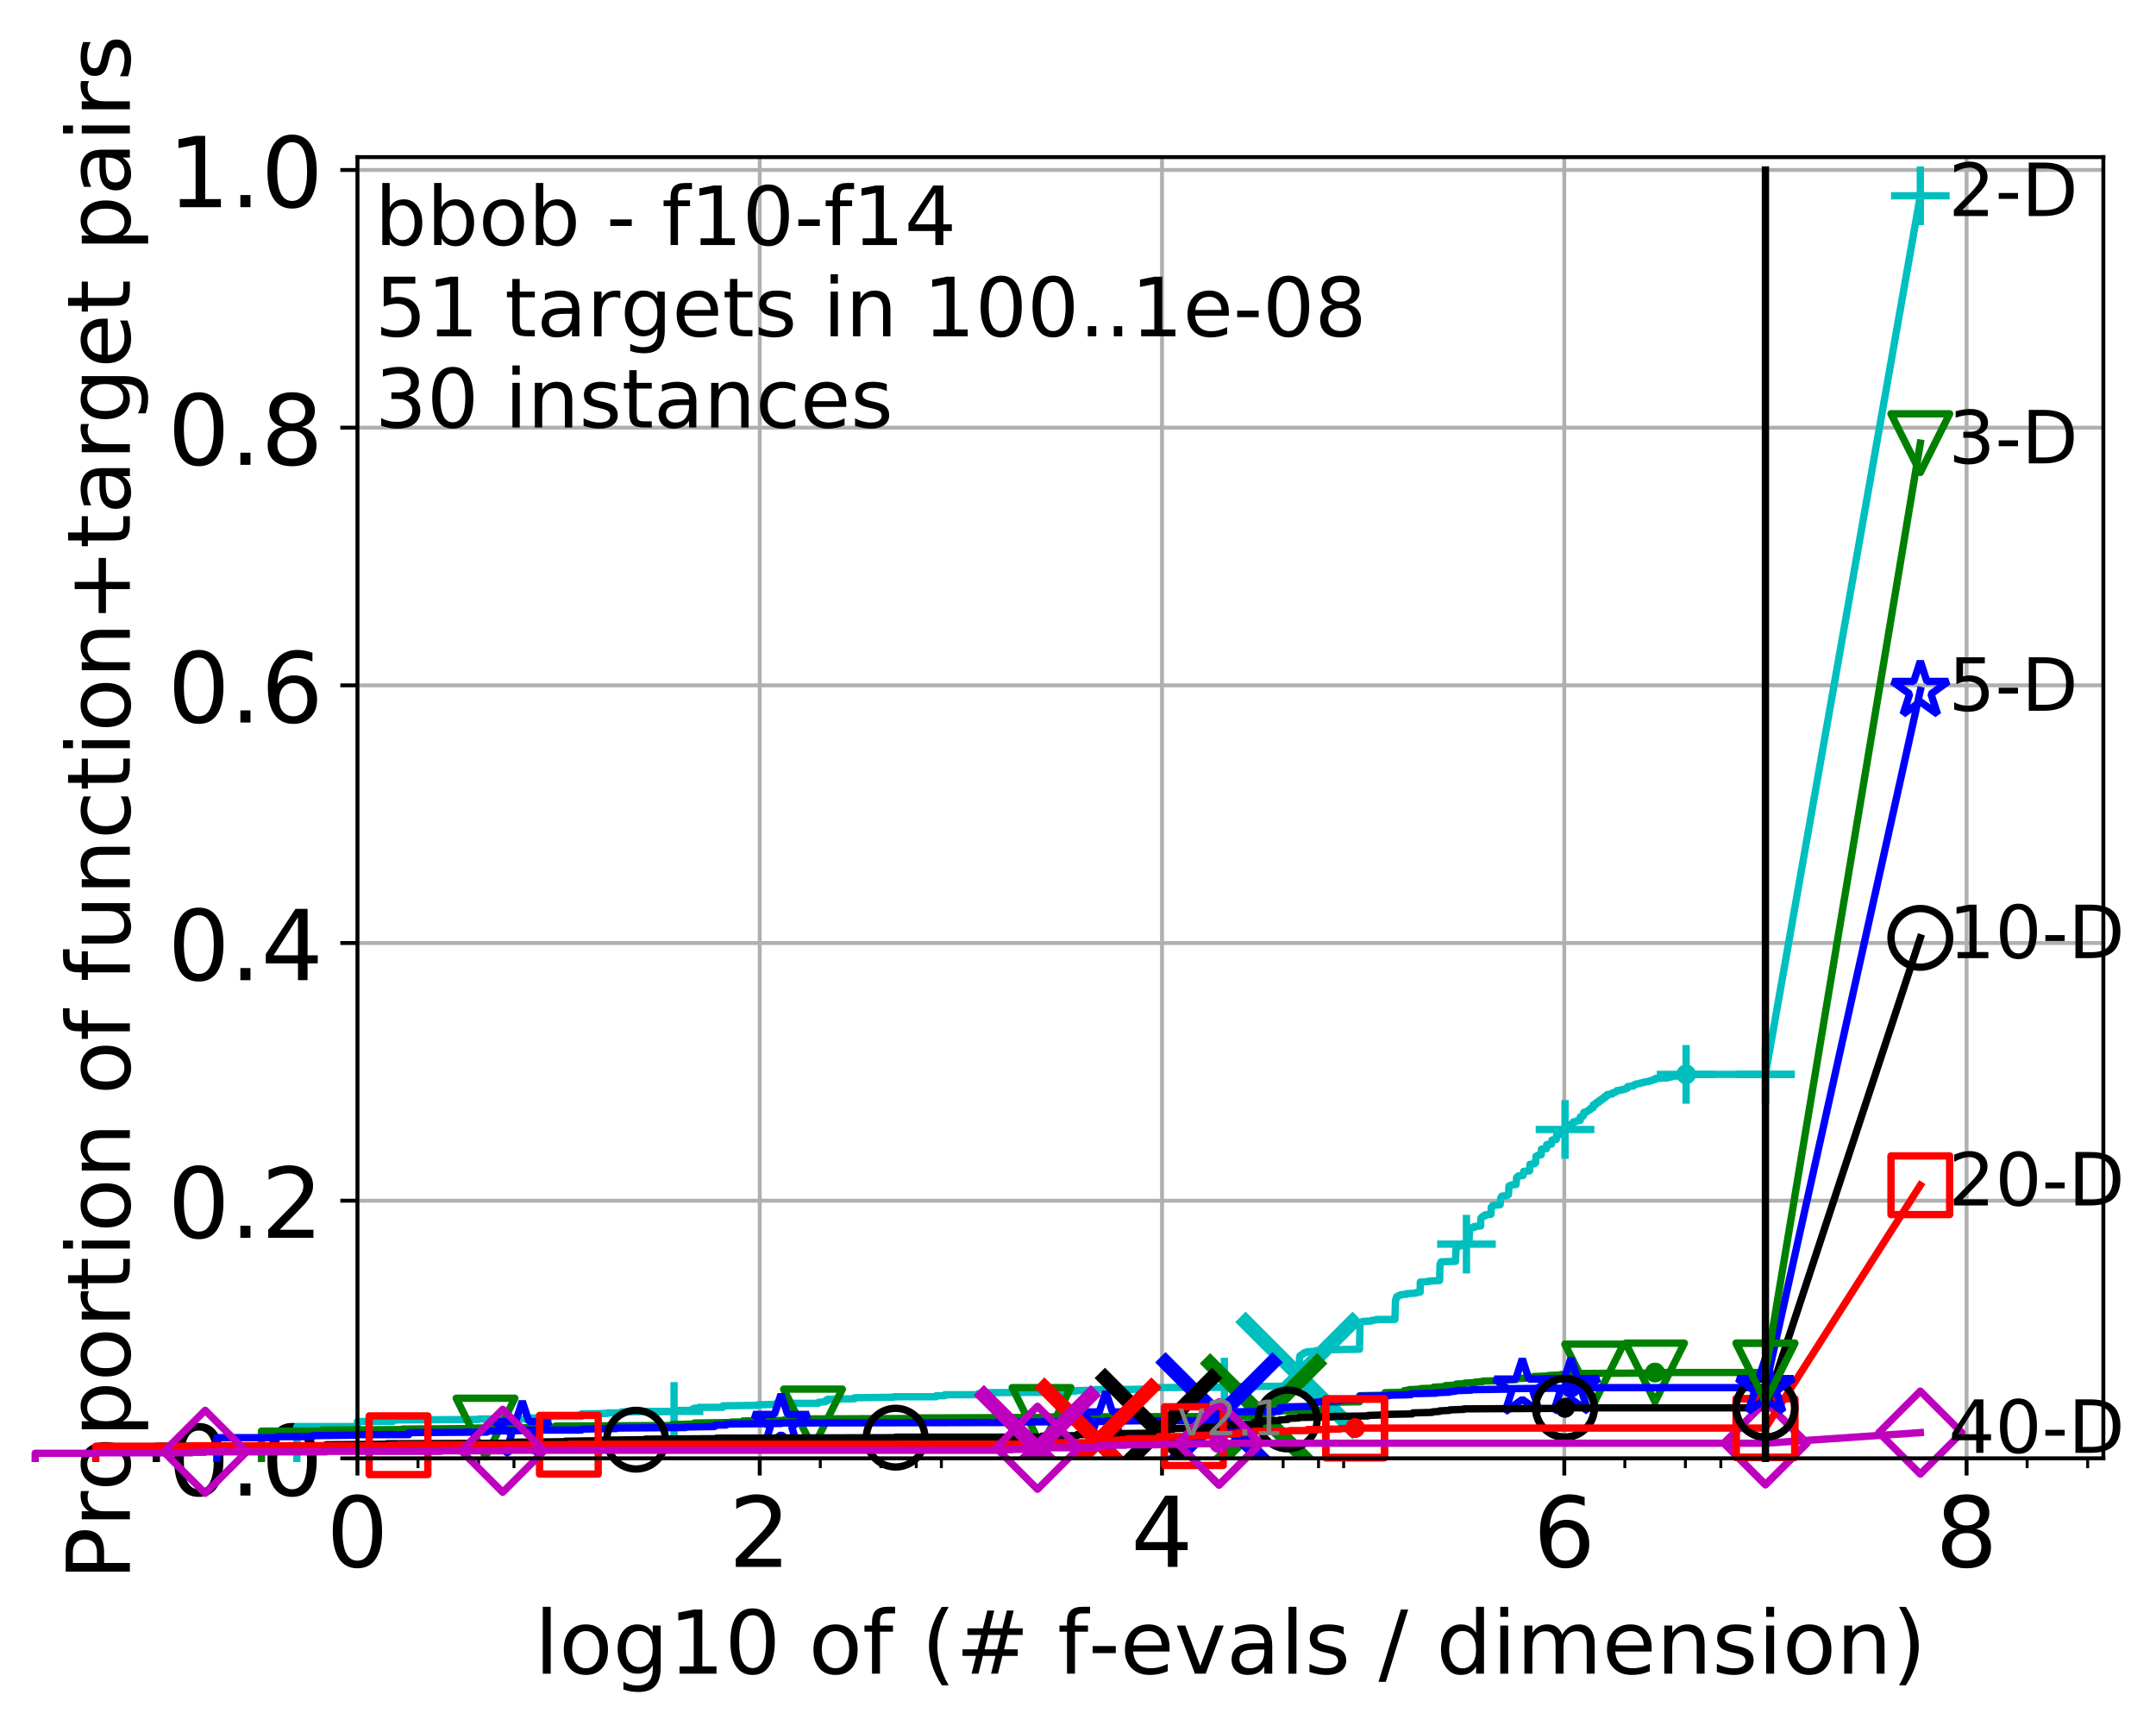 <?xml version="1.0" encoding="utf-8" standalone="no"?>
<!DOCTYPE svg PUBLIC "-//W3C//DTD SVG 1.1//EN"
  "http://www.w3.org/Graphics/SVG/1.1/DTD/svg11.dtd">
<!-- Created with matplotlib (http://matplotlib.org/) -->
<svg height="353pt" version="1.1" viewBox="0 0 441 353" width="441pt" xmlns="http://www.w3.org/2000/svg" xmlns:xlink="http://www.w3.org/1999/xlink">
 <defs>
  <style type="text/css">
*{stroke-linecap:butt;stroke-linejoin:round;}
  </style>
 </defs>
 <g id="figure_1">
  <g id="patch_1">
   <path d="M -0 353.222 
L 441.803 353.222 
L 441.803 0 
L -0 0 
z
" style="fill:#ffffff;"/>
  </g>
  <g id="axes_1">
   <g id="patch_2">
    <path d="M 73.113 298.245 
L 430.233 298.245 
L 430.233 32.133 
L 73.113 32.133 
z
" style="fill:#ffffff;"/>
   </g>
   <g id="matplotlib.axis_1">
    <g id="xtick_1">
     <g id="line2d_1">
      <path clip-path="url(#pb44933a6a4)" d="M 73.113 298.245 
L 73.113 32.133 
" style="fill:none;stroke:#b0b0b0;stroke-linecap:square;stroke-width:0.8;"/>
     </g>
     <g id="line2d_2">
      <defs>
       <path d="M 0 0 
L 0 3.5 
" id="mc52f4612f3" style="stroke:#000000;stroke-width:0.8;"/>
      </defs>
      <g>
       <use style="stroke:#000000;stroke-width:0.8;" x="73.113" xlink:href="#mc52f4612f3" y="298.245"/>
      </g>
     </g>
     <g id="text_1">
      <!-- 0 -->
      <defs>
       <path d="M 31.781 66.406 
Q 24.172 66.406 20.328 58.906 
Q 16.5 51.422 16.5 36.375 
Q 16.5 21.391 20.328 13.891 
Q 24.172 6.391 31.781 6.391 
Q 39.453 6.391 43.281 13.891 
Q 47.125 21.391 47.125 36.375 
Q 47.125 51.422 43.281 58.906 
Q 39.453 66.406 31.781 66.406 
M 31.781 74.219 
Q 44.047 74.219 50.516 64.516 
Q 56.984 54.828 56.984 36.375 
Q 56.984 17.969 50.516 8.266 
Q 44.047 -1.422 31.781 -1.422 
Q 19.531 -1.422 13.062 8.266 
Q 6.594 17.969 6.594 36.375 
Q 6.594 54.828 13.062 64.516 
Q 19.531 74.219 31.781 74.219 
" id="DejaVuSans-30"/>
      </defs>
      <g transform="translate(66.751 320.442)scale(0.2 -0.2)">
       <use xlink:href="#DejaVuSans-30"/>
      </g>
     </g>
    </g>
    <g id="xtick_2">
     <g id="line2d_3">
      <path clip-path="url(#pb44933a6a4)" d="M 155.399 298.245 
L 155.399 32.133 
" style="fill:none;stroke:#b0b0b0;stroke-linecap:square;stroke-width:0.8;"/>
     </g>
     <g id="line2d_4">
      <g>
       <use style="stroke:#000000;stroke-width:0.8;" x="155.399" xlink:href="#mc52f4612f3" y="298.245"/>
      </g>
     </g>
     <g id="text_2">
      <!-- 2 -->
      <defs>
       <path d="M 19.188 8.297 
L 53.609 8.297 
L 53.609 0 
L 7.328 0 
L 7.328 8.297 
Q 12.938 14.109 22.625 23.891 
Q 32.328 33.688 34.812 36.531 
Q 39.547 41.844 41.422 45.531 
Q 43.312 49.219 43.312 52.781 
Q 43.312 58.594 39.234 62.25 
Q 35.156 65.922 28.609 65.922 
Q 23.969 65.922 18.812 64.312 
Q 13.672 62.703 7.812 59.422 
L 7.812 69.391 
Q 13.766 71.781 18.938 73 
Q 24.125 74.219 28.422 74.219 
Q 39.75 74.219 46.484 68.547 
Q 53.219 62.891 53.219 53.422 
Q 53.219 48.922 51.531 44.891 
Q 49.859 40.875 45.406 35.406 
Q 44.188 33.984 37.641 27.219 
Q 31.109 20.453 19.188 8.297 
" id="DejaVuSans-32"/>
      </defs>
      <g transform="translate(149.037 320.442)scale(0.2 -0.2)">
       <use xlink:href="#DejaVuSans-32"/>
      </g>
     </g>
    </g>
    <g id="xtick_3">
     <g id="line2d_5">
      <path clip-path="url(#pb44933a6a4)" d="M 237.685 298.245 
L 237.685 32.133 
" style="fill:none;stroke:#b0b0b0;stroke-linecap:square;stroke-width:0.8;"/>
     </g>
     <g id="line2d_6">
      <g>
       <use style="stroke:#000000;stroke-width:0.8;" x="237.685" xlink:href="#mc52f4612f3" y="298.245"/>
      </g>
     </g>
     <g id="text_3">
      <!-- 4 -->
      <defs>
       <path d="M 37.797 64.312 
L 12.891 25.391 
L 37.797 25.391 
z
M 35.203 72.906 
L 47.609 72.906 
L 47.609 25.391 
L 58.016 25.391 
L 58.016 17.188 
L 47.609 17.188 
L 47.609 0 
L 37.797 0 
L 37.797 17.188 
L 4.891 17.188 
L 4.891 26.703 
z
" id="DejaVuSans-34"/>
      </defs>
      <g transform="translate(231.322 320.442)scale(0.2 -0.2)">
       <use xlink:href="#DejaVuSans-34"/>
      </g>
     </g>
    </g>
    <g id="xtick_4">
     <g id="line2d_7">
      <path clip-path="url(#pb44933a6a4)" d="M 319.97 298.245 
L 319.97 32.133 
" style="fill:none;stroke:#b0b0b0;stroke-linecap:square;stroke-width:0.8;"/>
     </g>
     <g id="line2d_8">
      <g>
       <use style="stroke:#000000;stroke-width:0.8;" x="319.97" xlink:href="#mc52f4612f3" y="298.245"/>
      </g>
     </g>
     <g id="text_4">
      <!-- 6 -->
      <defs>
       <path d="M 33.016 40.375 
Q 26.375 40.375 22.484 35.828 
Q 18.609 31.297 18.609 23.391 
Q 18.609 15.531 22.484 10.953 
Q 26.375 6.391 33.016 6.391 
Q 39.656 6.391 43.531 10.953 
Q 47.406 15.531 47.406 23.391 
Q 47.406 31.297 43.531 35.828 
Q 39.656 40.375 33.016 40.375 
M 52.594 71.297 
L 52.594 62.312 
Q 48.875 64.062 45.094 64.984 
Q 41.312 65.922 37.594 65.922 
Q 27.828 65.922 22.672 59.328 
Q 17.531 52.734 16.797 39.406 
Q 19.672 43.656 24.016 45.922 
Q 28.375 48.188 33.594 48.188 
Q 44.578 48.188 50.953 41.516 
Q 57.328 34.859 57.328 23.391 
Q 57.328 12.156 50.688 5.359 
Q 44.047 -1.422 33.016 -1.422 
Q 20.359 -1.422 13.672 8.266 
Q 6.984 17.969 6.984 36.375 
Q 6.984 53.656 15.188 63.938 
Q 23.391 74.219 37.203 74.219 
Q 40.922 74.219 44.703 73.484 
Q 48.484 72.75 52.594 71.297 
" id="DejaVuSans-36"/>
      </defs>
      <g transform="translate(313.608 320.442)scale(0.2 -0.2)">
       <use xlink:href="#DejaVuSans-36"/>
      </g>
     </g>
    </g>
    <g id="xtick_5">
     <g id="line2d_9">
      <path clip-path="url(#pb44933a6a4)" d="M 402.256 298.245 
L 402.256 32.133 
" style="fill:none;stroke:#b0b0b0;stroke-linecap:square;stroke-width:0.8;"/>
     </g>
     <g id="line2d_10">
      <g>
       <use style="stroke:#000000;stroke-width:0.8;" x="402.256" xlink:href="#mc52f4612f3" y="298.245"/>
      </g>
     </g>
     <g id="text_5">
      <!-- 8 -->
      <defs>
       <path d="M 31.781 34.625 
Q 24.75 34.625 20.719 30.859 
Q 16.703 27.094 16.703 20.516 
Q 16.703 13.922 20.719 10.156 
Q 24.75 6.391 31.781 6.391 
Q 38.812 6.391 42.859 10.172 
Q 46.922 13.969 46.922 20.516 
Q 46.922 27.094 42.891 30.859 
Q 38.875 34.625 31.781 34.625 
M 21.922 38.812 
Q 15.578 40.375 12.031 44.719 
Q 8.5 49.078 8.5 55.328 
Q 8.5 64.062 14.719 69.141 
Q 20.953 74.219 31.781 74.219 
Q 42.672 74.219 48.875 69.141 
Q 55.078 64.062 55.078 55.328 
Q 55.078 49.078 51.531 44.719 
Q 48 40.375 41.703 38.812 
Q 48.828 37.156 52.797 32.312 
Q 56.781 27.484 56.781 20.516 
Q 56.781 9.906 50.312 4.234 
Q 43.844 -1.422 31.781 -1.422 
Q 19.734 -1.422 13.25 4.234 
Q 6.781 9.906 6.781 20.516 
Q 6.781 27.484 10.781 32.312 
Q 14.797 37.156 21.922 38.812 
M 18.312 54.391 
Q 18.312 48.734 21.844 45.562 
Q 25.391 42.391 31.781 42.391 
Q 38.141 42.391 41.719 45.562 
Q 45.312 48.734 45.312 54.391 
Q 45.312 60.062 41.719 63.234 
Q 38.141 66.406 31.781 66.406 
Q 25.391 66.406 21.844 63.234 
Q 18.312 60.062 18.312 54.391 
" id="DejaVuSans-38"/>
      </defs>
      <g transform="translate(395.894 320.442)scale(0.2 -0.2)">
       <use xlink:href="#DejaVuSans-38"/>
      </g>
     </g>
    </g>
    <g id="xtick_6">
     <g id="line2d_11">
      <defs>
       <path d="M 0 0 
L 0 2 
" id="mb51192126d" style="stroke:#000000;stroke-width:0.6;"/>
      </defs>
      <g>
       <use style="stroke:#000000;stroke-width:0.6;" x="85.499" xlink:href="#mb51192126d" y="298.245"/>
      </g>
     </g>
    </g>
    <g id="xtick_7">
     <g id="line2d_12">
      <g>
       <use style="stroke:#000000;stroke-width:0.6;" x="97.884" xlink:href="#mb51192126d" y="298.245"/>
      </g>
     </g>
    </g>
    <g id="xtick_8">
     <g id="line2d_13">
      <g>
       <use style="stroke:#000000;stroke-width:0.6;" x="105.129" xlink:href="#mb51192126d" y="298.245"/>
      </g>
     </g>
    </g>
    <g id="xtick_9">
     <g id="line2d_14">
      <g>
       <use style="stroke:#000000;stroke-width:0.6;" x="110.269" xlink:href="#mb51192126d" y="298.245"/>
      </g>
     </g>
    </g>
    <g id="xtick_10">
     <g id="line2d_15">
      <g>
       <use style="stroke:#000000;stroke-width:0.6;" x="167.784" xlink:href="#mb51192126d" y="298.245"/>
      </g>
     </g>
    </g>
    <g id="xtick_11">
     <g id="line2d_16">
      <g>
       <use style="stroke:#000000;stroke-width:0.6;" x="180.17" xlink:href="#mb51192126d" y="298.245"/>
      </g>
     </g>
    </g>
    <g id="xtick_12">
     <g id="line2d_17">
      <g>
       <use style="stroke:#000000;stroke-width:0.6;" x="187.414" xlink:href="#mb51192126d" y="298.245"/>
      </g>
     </g>
    </g>
    <g id="xtick_13">
     <g id="line2d_18">
      <g>
       <use style="stroke:#000000;stroke-width:0.6;" x="192.555" xlink:href="#mb51192126d" y="298.245"/>
      </g>
     </g>
    </g>
    <g id="xtick_14">
     <g id="line2d_19">
      <g>
       <use style="stroke:#000000;stroke-width:0.6;" x="250.07" xlink:href="#mb51192126d" y="298.245"/>
      </g>
     </g>
    </g>
    <g id="xtick_15">
     <g id="line2d_20">
      <g>
       <use style="stroke:#000000;stroke-width:0.6;" x="262.455" xlink:href="#mb51192126d" y="298.245"/>
      </g>
     </g>
    </g>
    <g id="xtick_16">
     <g id="line2d_21">
      <g>
       <use style="stroke:#000000;stroke-width:0.6;" x="269.7" xlink:href="#mb51192126d" y="298.245"/>
      </g>
     </g>
    </g>
    <g id="xtick_17">
     <g id="line2d_22">
      <g>
       <use style="stroke:#000000;stroke-width:0.6;" x="274.84" xlink:href="#mb51192126d" y="298.245"/>
      </g>
     </g>
    </g>
    <g id="xtick_18">
     <g id="line2d_23">
      <g>
       <use style="stroke:#000000;stroke-width:0.6;" x="332.356" xlink:href="#mb51192126d" y="298.245"/>
      </g>
     </g>
    </g>
    <g id="xtick_19">
     <g id="line2d_24">
      <g>
       <use style="stroke:#000000;stroke-width:0.6;" x="344.741" xlink:href="#mb51192126d" y="298.245"/>
      </g>
     </g>
    </g>
    <g id="xtick_20">
     <g id="line2d_25">
      <g>
       <use style="stroke:#000000;stroke-width:0.6;" x="351.986" xlink:href="#mb51192126d" y="298.245"/>
      </g>
     </g>
    </g>
    <g id="xtick_21">
     <g id="line2d_26">
      <g>
       <use style="stroke:#000000;stroke-width:0.6;" x="357.126" xlink:href="#mb51192126d" y="298.245"/>
      </g>
     </g>
    </g>
    <g id="xtick_22">
     <g id="line2d_27">
      <g>
       <use style="stroke:#000000;stroke-width:0.6;" x="414.641" xlink:href="#mb51192126d" y="298.245"/>
      </g>
     </g>
    </g>
    <g id="xtick_23">
     <g id="line2d_28">
      <g>
       <use style="stroke:#000000;stroke-width:0.6;" x="427.027" xlink:href="#mb51192126d" y="298.245"/>
      </g>
     </g>
    </g>
    <g id="text_6">
     <!-- log10 of (# f-evals / dimension) -->
     <defs>
      <path d="M 9.422 75.984 
L 18.406 75.984 
L 18.406 0 
L 9.422 0 
z
" id="DejaVuSans-6c"/>
      <path d="M 30.609 48.391 
Q 23.391 48.391 19.188 42.75 
Q 14.984 37.109 14.984 27.297 
Q 14.984 17.484 19.156 11.844 
Q 23.344 6.203 30.609 6.203 
Q 37.797 6.203 41.984 11.859 
Q 46.188 17.531 46.188 27.297 
Q 46.188 37.016 41.984 42.703 
Q 37.797 48.391 30.609 48.391 
M 30.609 56 
Q 42.328 56 49.016 48.375 
Q 55.719 40.766 55.719 27.297 
Q 55.719 13.875 49.016 6.219 
Q 42.328 -1.422 30.609 -1.422 
Q 18.844 -1.422 12.172 6.219 
Q 5.516 13.875 5.516 27.297 
Q 5.516 40.766 12.172 48.375 
Q 18.844 56 30.609 56 
" id="DejaVuSans-6f"/>
      <path d="M 45.406 27.984 
Q 45.406 37.75 41.375 43.109 
Q 37.359 48.484 30.078 48.484 
Q 22.859 48.484 18.828 43.109 
Q 14.797 37.75 14.797 27.984 
Q 14.797 18.266 18.828 12.891 
Q 22.859 7.516 30.078 7.516 
Q 37.359 7.516 41.375 12.891 
Q 45.406 18.266 45.406 27.984 
M 54.391 6.781 
Q 54.391 -7.172 48.188 -13.984 
Q 42 -20.797 29.203 -20.797 
Q 24.469 -20.797 20.266 -20.094 
Q 16.062 -19.391 12.109 -17.922 
L 12.109 -9.188 
Q 16.062 -11.328 19.922 -12.344 
Q 23.781 -13.375 27.781 -13.375 
Q 36.625 -13.375 41.016 -8.766 
Q 45.406 -4.156 45.406 5.172 
L 45.406 9.625 
Q 42.625 4.781 38.281 2.391 
Q 33.938 0 27.875 0 
Q 17.828 0 11.672 7.656 
Q 5.516 15.328 5.516 27.984 
Q 5.516 40.672 11.672 48.328 
Q 17.828 56 27.875 56 
Q 33.938 56 38.281 53.609 
Q 42.625 51.219 45.406 46.391 
L 45.406 54.688 
L 54.391 54.688 
z
" id="DejaVuSans-67"/>
      <path d="M 12.406 8.297 
L 28.516 8.297 
L 28.516 63.922 
L 10.984 60.406 
L 10.984 69.391 
L 28.422 72.906 
L 38.281 72.906 
L 38.281 8.297 
L 54.391 8.297 
L 54.391 0 
L 12.406 0 
z
" id="DejaVuSans-31"/>
      <path id="DejaVuSans-20"/>
      <path d="M 37.109 75.984 
L 37.109 68.5 
L 28.516 68.5 
Q 23.688 68.5 21.797 66.547 
Q 19.922 64.594 19.922 59.516 
L 19.922 54.688 
L 34.719 54.688 
L 34.719 47.703 
L 19.922 47.703 
L 19.922 0 
L 10.891 0 
L 10.891 47.703 
L 2.297 47.703 
L 2.297 54.688 
L 10.891 54.688 
L 10.891 58.5 
Q 10.891 67.625 15.141 71.797 
Q 19.391 75.984 28.609 75.984 
z
" id="DejaVuSans-66"/>
      <path d="M 31 75.875 
Q 24.469 64.656 21.281 53.656 
Q 18.109 42.672 18.109 31.391 
Q 18.109 20.125 21.312 9.062 
Q 24.516 -2 31 -13.188 
L 23.188 -13.188 
Q 15.875 -1.703 12.234 9.375 
Q 8.594 20.453 8.594 31.391 
Q 8.594 42.281 12.203 53.312 
Q 15.828 64.359 23.188 75.875 
z
" id="DejaVuSans-28"/>
      <path d="M 51.125 44 
L 36.922 44 
L 32.812 27.688 
L 47.125 27.688 
z
M 43.797 71.781 
L 38.719 51.516 
L 52.984 51.516 
L 58.109 71.781 
L 65.922 71.781 
L 60.891 51.516 
L 76.125 51.516 
L 76.125 44 
L 58.984 44 
L 54.984 27.688 
L 70.516 27.688 
L 70.516 20.219 
L 53.078 20.219 
L 48 0 
L 40.188 0 
L 45.219 20.219 
L 30.906 20.219 
L 25.875 0 
L 18.016 0 
L 23.094 20.219 
L 7.719 20.219 
L 7.719 27.688 
L 24.906 27.688 
L 29 44 
L 13.281 44 
L 13.281 51.516 
L 30.906 51.516 
L 35.891 71.781 
z
" id="DejaVuSans-23"/>
      <path d="M 4.891 31.391 
L 31.203 31.391 
L 31.203 23.391 
L 4.891 23.391 
z
" id="DejaVuSans-2d"/>
      <path d="M 56.203 29.594 
L 56.203 25.203 
L 14.891 25.203 
Q 15.484 15.922 20.484 11.062 
Q 25.484 6.203 34.422 6.203 
Q 39.594 6.203 44.453 7.469 
Q 49.312 8.734 54.109 11.281 
L 54.109 2.781 
Q 49.266 0.734 44.188 -0.344 
Q 39.109 -1.422 33.891 -1.422 
Q 20.797 -1.422 13.156 6.188 
Q 5.516 13.812 5.516 26.812 
Q 5.516 40.234 12.766 48.109 
Q 20.016 56 32.328 56 
Q 43.359 56 49.781 48.891 
Q 56.203 41.797 56.203 29.594 
M 47.219 32.234 
Q 47.125 39.594 43.094 43.984 
Q 39.062 48.391 32.422 48.391 
Q 24.906 48.391 20.391 44.141 
Q 15.875 39.891 15.188 32.172 
z
" id="DejaVuSans-65"/>
      <path d="M 2.984 54.688 
L 12.5 54.688 
L 29.594 8.797 
L 46.688 54.688 
L 56.203 54.688 
L 35.688 0 
L 23.484 0 
z
" id="DejaVuSans-76"/>
      <path d="M 34.281 27.484 
Q 23.391 27.484 19.188 25 
Q 14.984 22.516 14.984 16.5 
Q 14.984 11.719 18.141 8.906 
Q 21.297 6.109 26.703 6.109 
Q 34.188 6.109 38.703 11.406 
Q 43.219 16.703 43.219 25.484 
L 43.219 27.484 
z
M 52.203 31.203 
L 52.203 0 
L 43.219 0 
L 43.219 8.297 
Q 40.141 3.328 35.547 0.953 
Q 30.953 -1.422 24.312 -1.422 
Q 15.922 -1.422 10.953 3.297 
Q 6 8.016 6 15.922 
Q 6 25.141 12.172 29.828 
Q 18.359 34.516 30.609 34.516 
L 43.219 34.516 
L 43.219 35.406 
Q 43.219 41.609 39.141 45 
Q 35.062 48.391 27.688 48.391 
Q 23 48.391 18.547 47.266 
Q 14.109 46.141 10.016 43.891 
L 10.016 52.203 
Q 14.938 54.109 19.578 55.047 
Q 24.219 56 28.609 56 
Q 40.484 56 46.344 49.844 
Q 52.203 43.703 52.203 31.203 
" id="DejaVuSans-61"/>
      <path d="M 44.281 53.078 
L 44.281 44.578 
Q 40.484 46.531 36.375 47.5 
Q 32.281 48.484 27.875 48.484 
Q 21.188 48.484 17.844 46.438 
Q 14.5 44.391 14.5 40.281 
Q 14.5 37.156 16.891 35.375 
Q 19.281 33.594 26.516 31.984 
L 29.594 31.297 
Q 39.156 29.25 43.188 25.516 
Q 47.219 21.781 47.219 15.094 
Q 47.219 7.469 41.188 3.016 
Q 35.156 -1.422 24.609 -1.422 
Q 20.219 -1.422 15.453 -0.562 
Q 10.688 0.297 5.422 2 
L 5.422 11.281 
Q 10.406 8.688 15.234 7.391 
Q 20.062 6.109 24.812 6.109 
Q 31.156 6.109 34.562 8.281 
Q 37.984 10.453 37.984 14.406 
Q 37.984 18.062 35.516 20.016 
Q 33.062 21.969 24.703 23.781 
L 21.578 24.516 
Q 13.234 26.266 9.516 29.906 
Q 5.812 33.547 5.812 39.891 
Q 5.812 47.609 11.281 51.797 
Q 16.75 56 26.812 56 
Q 31.781 56 36.172 55.266 
Q 40.578 54.547 44.281 53.078 
" id="DejaVuSans-73"/>
      <path d="M 25.391 72.906 
L 33.688 72.906 
L 8.297 -9.281 
L 0 -9.281 
z
" id="DejaVuSans-2f"/>
      <path d="M 45.406 46.391 
L 45.406 75.984 
L 54.391 75.984 
L 54.391 0 
L 45.406 0 
L 45.406 8.203 
Q 42.578 3.328 38.25 0.953 
Q 33.938 -1.422 27.875 -1.422 
Q 17.969 -1.422 11.734 6.484 
Q 5.516 14.406 5.516 27.297 
Q 5.516 40.188 11.734 48.094 
Q 17.969 56 27.875 56 
Q 33.938 56 38.25 53.625 
Q 42.578 51.266 45.406 46.391 
M 14.797 27.297 
Q 14.797 17.391 18.875 11.75 
Q 22.953 6.109 30.078 6.109 
Q 37.203 6.109 41.297 11.75 
Q 45.406 17.391 45.406 27.297 
Q 45.406 37.203 41.297 42.844 
Q 37.203 48.484 30.078 48.484 
Q 22.953 48.484 18.875 42.844 
Q 14.797 37.203 14.797 27.297 
" id="DejaVuSans-64"/>
      <path d="M 9.422 54.688 
L 18.406 54.688 
L 18.406 0 
L 9.422 0 
z
M 9.422 75.984 
L 18.406 75.984 
L 18.406 64.594 
L 9.422 64.594 
z
" id="DejaVuSans-69"/>
      <path d="M 52 44.188 
Q 55.375 50.25 60.062 53.125 
Q 64.75 56 71.094 56 
Q 79.641 56 84.281 50.016 
Q 88.922 44.047 88.922 33.016 
L 88.922 0 
L 79.891 0 
L 79.891 32.719 
Q 79.891 40.578 77.094 44.375 
Q 74.312 48.188 68.609 48.188 
Q 61.625 48.188 57.562 43.547 
Q 53.516 38.922 53.516 30.906 
L 53.516 0 
L 44.484 0 
L 44.484 32.719 
Q 44.484 40.625 41.703 44.406 
Q 38.922 48.188 33.109 48.188 
Q 26.219 48.188 22.156 43.531 
Q 18.109 38.875 18.109 30.906 
L 18.109 0 
L 9.078 0 
L 9.078 54.688 
L 18.109 54.688 
L 18.109 46.188 
Q 21.188 51.219 25.484 53.609 
Q 29.781 56 35.688 56 
Q 41.656 56 45.828 52.969 
Q 50 49.953 52 44.188 
" id="DejaVuSans-6d"/>
      <path d="M 54.891 33.016 
L 54.891 0 
L 45.906 0 
L 45.906 32.719 
Q 45.906 40.484 42.875 44.328 
Q 39.844 48.188 33.797 48.188 
Q 26.516 48.188 22.312 43.547 
Q 18.109 38.922 18.109 30.906 
L 18.109 0 
L 9.078 0 
L 9.078 54.688 
L 18.109 54.688 
L 18.109 46.188 
Q 21.344 51.125 25.703 53.562 
Q 30.078 56 35.797 56 
Q 45.219 56 50.047 50.172 
Q 54.891 44.344 54.891 33.016 
" id="DejaVuSans-6e"/>
      <path d="M 8.016 75.875 
L 15.828 75.875 
Q 23.141 64.359 26.781 53.312 
Q 30.422 42.281 30.422 31.391 
Q 30.422 20.453 26.781 9.375 
Q 23.141 -1.703 15.828 -13.188 
L 8.016 -13.188 
Q 14.5 -2 17.703 9.062 
Q 20.906 20.125 20.906 31.391 
Q 20.906 42.672 17.703 53.656 
Q 14.5 64.656 8.016 75.875 
" id="DejaVuSans-29"/>
     </defs>
     <g transform="translate(109.328 342.279)scale(0.18 -0.18)">
      <use xlink:href="#DejaVuSans-6c"/>
      <use x="27.783" xlink:href="#DejaVuSans-6f"/>
      <use x="88.965" xlink:href="#DejaVuSans-67"/>
      <use x="152.441" xlink:href="#DejaVuSans-31"/>
      <use x="216.064" xlink:href="#DejaVuSans-30"/>
      <use x="279.688" xlink:href="#DejaVuSans-20"/>
      <use x="311.475" xlink:href="#DejaVuSans-6f"/>
      <use x="372.656" xlink:href="#DejaVuSans-66"/>
      <use x="407.861" xlink:href="#DejaVuSans-20"/>
      <use x="439.648" xlink:href="#DejaVuSans-28"/>
      <use x="478.662" xlink:href="#DejaVuSans-23"/>
      <use x="562.451" xlink:href="#DejaVuSans-20"/>
      <use x="594.238" xlink:href="#DejaVuSans-66"/>
      <use x="629.365" xlink:href="#DejaVuSans-2d"/>
      <use x="665.449" xlink:href="#DejaVuSans-65"/>
      <use x="726.973" xlink:href="#DejaVuSans-76"/>
      <use x="786.152" xlink:href="#DejaVuSans-61"/>
      <use x="847.432" xlink:href="#DejaVuSans-6c"/>
      <use x="875.215" xlink:href="#DejaVuSans-73"/>
      <use x="927.314" xlink:href="#DejaVuSans-20"/>
      <use x="959.102" xlink:href="#DejaVuSans-2f"/>
      <use x="992.793" xlink:href="#DejaVuSans-20"/>
      <use x="1024.58" xlink:href="#DejaVuSans-64"/>
      <use x="1088.057" xlink:href="#DejaVuSans-69"/>
      <use x="1115.84" xlink:href="#DejaVuSans-6d"/>
      <use x="1213.252" xlink:href="#DejaVuSans-65"/>
      <use x="1274.775" xlink:href="#DejaVuSans-6e"/>
      <use x="1338.154" xlink:href="#DejaVuSans-73"/>
      <use x="1390.254" xlink:href="#DejaVuSans-69"/>
      <use x="1418.037" xlink:href="#DejaVuSans-6f"/>
      <use x="1479.219" xlink:href="#DejaVuSans-6e"/>
      <use x="1542.598" xlink:href="#DejaVuSans-29"/>
     </g>
    </g>
   </g>
   <g id="matplotlib.axis_2">
    <g id="ytick_1">
     <g id="line2d_29">
      <path clip-path="url(#pb44933a6a4)" d="M 73.113 298.245 
L 430.233 298.245 
" style="fill:none;stroke:#b0b0b0;stroke-linecap:square;stroke-width:0.8;"/>
     </g>
     <g id="line2d_30">
      <defs>
       <path d="M 0 0 
L -3.5 0 
" id="m1010653885" style="stroke:#000000;stroke-width:0.8;"/>
      </defs>
      <g>
       <use style="stroke:#000000;stroke-width:0.8;" x="73.113" xlink:href="#m1010653885" y="298.245"/>
      </g>
     </g>
     <g id="text_7">
      <!-- 0.0 -->
      <defs>
       <path d="M 10.688 12.406 
L 21 12.406 
L 21 0 
L 10.688 0 
z
" id="DejaVuSans-2e"/>
      </defs>
      <g transform="translate(34.307 305.844)scale(0.2 -0.2)">
       <use xlink:href="#DejaVuSans-30"/>
       <use x="63.623" xlink:href="#DejaVuSans-2e"/>
       <use x="95.41" xlink:href="#DejaVuSans-30"/>
      </g>
     </g>
    </g>
    <g id="ytick_2">
     <g id="line2d_31">
      <path clip-path="url(#pb44933a6a4)" d="M 73.113 245.55 
L 430.233 245.55 
" style="fill:none;stroke:#b0b0b0;stroke-linecap:square;stroke-width:0.8;"/>
     </g>
     <g id="line2d_32">
      <g>
       <use style="stroke:#000000;stroke-width:0.8;" x="73.113" xlink:href="#m1010653885" y="245.55"/>
      </g>
     </g>
     <g id="text_8">
      <!-- 0.2 -->
      <g transform="translate(34.307 253.148)scale(0.2 -0.2)">
       <use xlink:href="#DejaVuSans-30"/>
       <use x="63.623" xlink:href="#DejaVuSans-2e"/>
       <use x="95.41" xlink:href="#DejaVuSans-32"/>
      </g>
     </g>
    </g>
    <g id="ytick_3">
     <g id="line2d_33">
      <path clip-path="url(#pb44933a6a4)" d="M 73.113 192.854 
L 430.233 192.854 
" style="fill:none;stroke:#b0b0b0;stroke-linecap:square;stroke-width:0.8;"/>
     </g>
     <g id="line2d_34">
      <g>
       <use style="stroke:#000000;stroke-width:0.8;" x="73.113" xlink:href="#m1010653885" y="192.854"/>
      </g>
     </g>
     <g id="text_9">
      <!-- 0.4 -->
      <g transform="translate(34.307 200.453)scale(0.2 -0.2)">
       <use xlink:href="#DejaVuSans-30"/>
       <use x="63.623" xlink:href="#DejaVuSans-2e"/>
       <use x="95.41" xlink:href="#DejaVuSans-34"/>
      </g>
     </g>
    </g>
    <g id="ytick_4">
     <g id="line2d_35">
      <path clip-path="url(#pb44933a6a4)" d="M 73.113 140.159 
L 430.233 140.159 
" style="fill:none;stroke:#b0b0b0;stroke-linecap:square;stroke-width:0.8;"/>
     </g>
     <g id="line2d_36">
      <g>
       <use style="stroke:#000000;stroke-width:0.8;" x="73.113" xlink:href="#m1010653885" y="140.159"/>
      </g>
     </g>
     <g id="text_10">
      <!-- 0.6 -->
      <g transform="translate(34.307 147.757)scale(0.2 -0.2)">
       <use xlink:href="#DejaVuSans-30"/>
       <use x="63.623" xlink:href="#DejaVuSans-2e"/>
       <use x="95.41" xlink:href="#DejaVuSans-36"/>
      </g>
     </g>
    </g>
    <g id="ytick_5">
     <g id="line2d_37">
      <path clip-path="url(#pb44933a6a4)" d="M 73.113 87.464 
L 430.233 87.464 
" style="fill:none;stroke:#b0b0b0;stroke-linecap:square;stroke-width:0.8;"/>
     </g>
     <g id="line2d_38">
      <g>
       <use style="stroke:#000000;stroke-width:0.8;" x="73.113" xlink:href="#m1010653885" y="87.464"/>
      </g>
     </g>
     <g id="text_11">
      <!-- 0.8 -->
      <g transform="translate(34.307 95.062)scale(0.2 -0.2)">
       <use xlink:href="#DejaVuSans-30"/>
       <use x="63.623" xlink:href="#DejaVuSans-2e"/>
       <use x="95.41" xlink:href="#DejaVuSans-38"/>
      </g>
     </g>
    </g>
    <g id="ytick_6">
     <g id="line2d_39">
      <path clip-path="url(#pb44933a6a4)" d="M 73.113 34.768 
L 430.233 34.768 
" style="fill:none;stroke:#b0b0b0;stroke-linecap:square;stroke-width:0.8;"/>
     </g>
     <g id="line2d_40">
      <g>
       <use style="stroke:#000000;stroke-width:0.8;" x="73.113" xlink:href="#m1010653885" y="34.768"/>
      </g>
     </g>
     <g id="text_12">
      <!-- 1.0 -->
      <g transform="translate(34.307 42.367)scale(0.2 -0.2)">
       <use xlink:href="#DejaVuSans-31"/>
       <use x="63.623" xlink:href="#DejaVuSans-2e"/>
       <use x="95.41" xlink:href="#DejaVuSans-30"/>
      </g>
     </g>
    </g>
    <g id="text_13">
     <!-- Proportion of function+target pairs -->
     <defs>
      <path d="M 19.672 64.797 
L 19.672 37.406 
L 32.078 37.406 
Q 38.969 37.406 42.719 40.969 
Q 46.484 44.531 46.484 51.125 
Q 46.484 57.672 42.719 61.234 
Q 38.969 64.797 32.078 64.797 
z
M 9.812 72.906 
L 32.078 72.906 
Q 44.344 72.906 50.609 67.359 
Q 56.891 61.812 56.891 51.125 
Q 56.891 40.328 50.609 34.812 
Q 44.344 29.297 32.078 29.297 
L 19.672 29.297 
L 19.672 0 
L 9.812 0 
z
" id="DejaVuSans-50"/>
      <path d="M 41.109 46.297 
Q 39.594 47.172 37.812 47.578 
Q 36.031 48 33.891 48 
Q 26.266 48 22.188 43.047 
Q 18.109 38.094 18.109 28.812 
L 18.109 0 
L 9.078 0 
L 9.078 54.688 
L 18.109 54.688 
L 18.109 46.188 
Q 20.953 51.172 25.484 53.578 
Q 30.031 56 36.531 56 
Q 37.453 56 38.578 55.875 
Q 39.703 55.766 41.062 55.516 
z
" id="DejaVuSans-72"/>
      <path d="M 18.109 8.203 
L 18.109 -20.797 
L 9.078 -20.797 
L 9.078 54.688 
L 18.109 54.688 
L 18.109 46.391 
Q 20.953 51.266 25.266 53.625 
Q 29.594 56 35.594 56 
Q 45.562 56 51.781 48.094 
Q 58.016 40.188 58.016 27.297 
Q 58.016 14.406 51.781 6.484 
Q 45.562 -1.422 35.594 -1.422 
Q 29.594 -1.422 25.266 0.953 
Q 20.953 3.328 18.109 8.203 
M 48.688 27.297 
Q 48.688 37.203 44.609 42.844 
Q 40.531 48.484 33.406 48.484 
Q 26.266 48.484 22.188 42.844 
Q 18.109 37.203 18.109 27.297 
Q 18.109 17.391 22.188 11.75 
Q 26.266 6.109 33.406 6.109 
Q 40.531 6.109 44.609 11.75 
Q 48.688 17.391 48.688 27.297 
" id="DejaVuSans-70"/>
      <path d="M 18.312 70.219 
L 18.312 54.688 
L 36.812 54.688 
L 36.812 47.703 
L 18.312 47.703 
L 18.312 18.016 
Q 18.312 11.328 20.141 9.422 
Q 21.969 7.516 27.594 7.516 
L 36.812 7.516 
L 36.812 0 
L 27.594 0 
Q 17.188 0 13.234 3.875 
Q 9.281 7.766 9.281 18.016 
L 9.281 47.703 
L 2.688 47.703 
L 2.688 54.688 
L 9.281 54.688 
L 9.281 70.219 
z
" id="DejaVuSans-74"/>
      <path d="M 8.5 21.578 
L 8.5 54.688 
L 17.484 54.688 
L 17.484 21.922 
Q 17.484 14.156 20.5 10.266 
Q 23.531 6.391 29.594 6.391 
Q 36.859 6.391 41.078 11.031 
Q 45.312 15.672 45.312 23.688 
L 45.312 54.688 
L 54.297 54.688 
L 54.297 0 
L 45.312 0 
L 45.312 8.406 
Q 42.047 3.422 37.719 1 
Q 33.406 -1.422 27.688 -1.422 
Q 18.266 -1.422 13.375 4.438 
Q 8.5 10.297 8.5 21.578 
M 31.109 56 
z
" id="DejaVuSans-75"/>
      <path d="M 48.781 52.594 
L 48.781 44.188 
Q 44.969 46.297 41.141 47.344 
Q 37.312 48.391 33.406 48.391 
Q 24.656 48.391 19.812 42.844 
Q 14.984 37.312 14.984 27.297 
Q 14.984 17.281 19.812 11.734 
Q 24.656 6.203 33.406 6.203 
Q 37.312 6.203 41.141 7.25 
Q 44.969 8.297 48.781 10.406 
L 48.781 2.094 
Q 45.016 0.344 40.984 -0.531 
Q 36.969 -1.422 32.422 -1.422 
Q 20.062 -1.422 12.781 6.344 
Q 5.516 14.109 5.516 27.297 
Q 5.516 40.672 12.859 48.328 
Q 20.219 56 33.016 56 
Q 37.156 56 41.109 55.141 
Q 45.062 54.297 48.781 52.594 
" id="DejaVuSans-63"/>
      <path d="M 46 62.703 
L 46 35.5 
L 73.188 35.5 
L 73.188 27.203 
L 46 27.203 
L 46 0 
L 37.797 0 
L 37.797 27.203 
L 10.594 27.203 
L 10.594 35.5 
L 37.797 35.5 
L 37.797 62.703 
z
" id="DejaVuSans-2b"/>
     </defs>
     <g transform="translate(26.564 323.179)rotate(-90)scale(0.18 -0.18)">
      <use xlink:href="#DejaVuSans-50"/>
      <use x="60.287" xlink:href="#DejaVuSans-72"/>
      <use x="101.369" xlink:href="#DejaVuSans-6f"/>
      <use x="162.551" xlink:href="#DejaVuSans-70"/>
      <use x="226.027" xlink:href="#DejaVuSans-6f"/>
      <use x="287.209" xlink:href="#DejaVuSans-72"/>
      <use x="328.322" xlink:href="#DejaVuSans-74"/>
      <use x="367.531" xlink:href="#DejaVuSans-69"/>
      <use x="395.314" xlink:href="#DejaVuSans-6f"/>
      <use x="456.496" xlink:href="#DejaVuSans-6e"/>
      <use x="519.875" xlink:href="#DejaVuSans-20"/>
      <use x="551.662" xlink:href="#DejaVuSans-6f"/>
      <use x="612.844" xlink:href="#DejaVuSans-66"/>
      <use x="648.049" xlink:href="#DejaVuSans-20"/>
      <use x="679.836" xlink:href="#DejaVuSans-66"/>
      <use x="715.041" xlink:href="#DejaVuSans-75"/>
      <use x="778.42" xlink:href="#DejaVuSans-6e"/>
      <use x="841.799" xlink:href="#DejaVuSans-63"/>
      <use x="896.779" xlink:href="#DejaVuSans-74"/>
      <use x="935.988" xlink:href="#DejaVuSans-69"/>
      <use x="963.771" xlink:href="#DejaVuSans-6f"/>
      <use x="1024.953" xlink:href="#DejaVuSans-6e"/>
      <use x="1088.332" xlink:href="#DejaVuSans-2b"/>
      <use x="1172.121" xlink:href="#DejaVuSans-74"/>
      <use x="1211.33" xlink:href="#DejaVuSans-61"/>
      <use x="1272.609" xlink:href="#DejaVuSans-72"/>
      <use x="1313.707" xlink:href="#DejaVuSans-67"/>
      <use x="1377.184" xlink:href="#DejaVuSans-65"/>
      <use x="1438.707" xlink:href="#DejaVuSans-74"/>
      <use x="1477.916" xlink:href="#DejaVuSans-20"/>
      <use x="1509.703" xlink:href="#DejaVuSans-70"/>
      <use x="1573.18" xlink:href="#DejaVuSans-61"/>
      <use x="1634.459" xlink:href="#DejaVuSans-69"/>
      <use x="1662.242" xlink:href="#DejaVuSans-72"/>
      <use x="1703.355" xlink:href="#DejaVuSans-73"/>
     </g>
    </g>
   </g>
   <g id="line2d_41">
    <defs>
     <path d="M 0 1.5 
C 0.398 1.5 0.779 1.342 1.061 1.061 
C 1.342 0.779 1.5 0.398 1.5 0 
C 1.5 -0.398 1.342 -0.779 1.061 -1.061 
C 0.779 -1.342 0.398 -1.5 0 -1.5 
C -0.398 -1.5 -0.779 -1.342 -1.061 -1.061 
C -1.342 -0.779 -1.5 -0.398 -1.5 0 
C -1.5 0.398 -1.342 0.779 -1.061 1.061 
C -0.779 1.342 -0.398 1.5 0 1.5 
z
" id="m42f41e7016" style="stroke:#00bfbf;"/>
    </defs>
    <g>
     <use style="fill:#00bfbf;stroke:#00bfbf;" x="344.887" xlink:href="#m42f41e7016" y="219.719"/>
     <use style="fill:#00bfbf;stroke:#00bfbf;" x="344.887" xlink:href="#m42f41e7016" y="219.719"/>
    </g>
   </g>
   <g id="line2d_42">
    <path d="M 60.728 298.245 
L 60.728 291.736 
L 73.113 291.736 
L 73.113 290.703 
L 80.358 290.703 
L 80.358 290.393 
L 97.884 290.289 
L 97.884 290.186 
L 107.883 290.186 
L 107.883 289.979 
L 112.374 289.979 
L 112.374 289.669 
L 118.944 289.669 
L 118.944 289.153 
L 124.255 289.05 
L 124.255 288.946 
L 127.083 288.946 
L 127.083 288.74 
L 137.873 288.636 
L 137.873 288.43 
L 141.524 288.43 
L 141.524 288.223 
L 141.908 288.223 
L 141.908 288.016 
L 143.014 287.913 
L 143.014 287.81 
L 147.839 287.81 
L 147.839 287.5 
L 154.947 287.396 
L 154.947 287.293 
L 158.805 287.19 
L 158.805 286.983 
L 167.423 286.983 
L 167.423 286.776 
L 168.783 286.673 
L 168.783 286.466 
L 169.242 286.466 
L 169.242 286.156 
L 174.789 286.053 
L 174.789 285.846 
L 182.821 285.743 
L 182.821 285.64 
L 191.497 285.64 
L 191.497 285.433 
L 193.256 285.433 
L 193.256 285.226 
L 200.051 285.226 
L 200.051 285.02 
L 200.813 285.02 
L 200.813 284.813 
L 217.859 284.71 
L 217.859 284.607 
L 220.047 284.503 
L 220.047 284.4 
L 223.872 284.297 
L 223.872 284.193 
L 235.014 284.09 
L 235.054 283.78 
L 250.437 283.677 
L 250.437 283.573 
L 265.684 283.47 
L 265.795 277.684 
L 265.832 277.58 
L 265.893 277.271 
L 266.159 277.167 
L 266.159 277.064 
L 266.517 276.961 
L 266.517 276.857 
L 266.72 276.754 
L 266.72 276.651 
L 267.344 276.547 
L 267.344 276.444 
L 269.088 276.341 
L 269.088 276.237 
L 271.914 276.134 
L 271.914 276.031 
L 278.075 275.927 
L 278.186 270.864 
L 278.243 270.761 
L 278.323 270.451 
L 278.707 270.348 
L 278.707 270.244 
L 280.564 270.141 
L 280.564 270.038 
L 281.546 269.934 
L 281.546 269.831 
L 285.329 269.831 
L 285.439 265.905 
L 285.541 265.802 
L 285.567 265.492 
L 285.683 265.388 
L 285.684 265.182 
L 286.04 265.078 
L 286.04 264.975 
L 286.552 264.872 
L 286.552 264.768 
L 287.722 264.665 
L 287.722 264.562 
L 289.588 264.458 
L 289.588 264.355 
L 290.479 264.252 
L 290.514 262.185 
L 292.297 262.082 
L 292.297 261.979 
L 294.462 261.875 
L 294.556 258.465 
L 294.679 258.362 
L 294.779 258.052 
L 297.717 257.949 
L 297.804 255.572 
L 297.887 255.469 
L 297.925 255.056 
L 298.333 254.952 
L 298.333 254.849 
L 298.948 254.746 
L 298.954 254.436 
L 300.477 254.333 
L 300.571 251.543 
L 300.627 251.439 
L 300.652 251.129 
L 301.535 251.026 
L 301.545 250.819 
L 302.863 250.716 
L 302.887 249.166 
L 303.039 249.063 
L 303.039 248.96 
L 303.301 248.856 
L 303.301 248.753 
L 303.79 248.65 
L 303.795 248.443 
L 304.973 248.34 
L 305.025 246.893 
L 305.258 246.79 
L 305.365 246.48 
L 306.852 246.377 
L 306.955 245.033 
L 307.112 244.93 
L 307.169 244.62 
L 308.239 244.517 
L 308.239 244.413 
L 308.556 244.31 
L 308.657 242.554 
L 309.036 242.45 
L 309.036 242.347 
L 310.113 242.244 
L 310.214 240.797 
L 310.538 240.694 
L 310.543 240.487 
L 311.543 240.384 
L 311.649 239.557 
L 312.871 239.454 
L 312.942 238.111 
L 313.862 238.007 
L 313.862 237.904 
L 314.1 237.801 
L 314.175 236.457 
L 314.604 236.354 
L 314.604 236.251 
L 315.256 236.147 
L 315.29 235.011 
L 316.339 234.908 
L 316.363 234.081 
L 317.358 233.978 
L 317.439 233.151 
L 318.321 233.048 
L 318.389 232.118 
L 319.24 232.014 
L 319.256 231.394 
L 320.115 231.291 
L 320.127 230.671 
L 320.941 230.568 
L 320.954 230.155 
L 321.284 230.051 
L 321.284 229.948 
L 321.739 229.845 
L 321.806 229.431 
L 322.498 229.328 
L 322.498 229.225 
L 323.231 229.121 
L 323.239 228.398 
L 323.793 228.295 
L 323.793 228.191 
L 323.928 228.088 
L 323.983 227.468 
L 324.608 227.365 
L 324.608 227.262 
L 324.882 227.158 
L 324.882 227.055 
L 325.275 226.952 
L 325.365 226.642 
L 325.879 226.538 
L 325.914 225.918 
L 326.489 225.815 
L 326.498 225.505 
L 327.071 225.402 
L 327.079 225.092 
L 327.637 224.988 
L 327.65 224.678 
L 328.193 224.575 
L 328.198 224.265 
L 328.723 224.162 
L 328.724 223.852 
L 329.743 223.748 
L 329.744 223.542 
L 330.253 223.439 
L 330.253 223.335 
L 330.715 223.232 
L 330.725 223.025 
L 331.761 222.922 
L 331.761 222.819 
L 332.505 222.715 
L 332.505 222.612 
L 332.922 222.509 
L 332.941 222.199 
L 334.127 222.095 
L 334.128 221.889 
L 334.615 221.785 
L 334.615 221.682 
L 335.539 221.579 
L 335.539 221.475 
L 336.315 221.372 
L 336.315 221.269 
L 337.324 221.165 
L 337.324 221.062 
L 337.978 220.959 
L 337.978 220.855 
L 338.615 220.752 
L 338.626 220.545 
L 341.109 220.442 
L 341.109 220.339 
L 341.897 220.235 
L 341.897 220.132 
L 343.28 220.029 
L 343.28 219.925 
L 344.887 219.822 
L 344.887 219.719 
L 361.113 219.719 
L 361.113 219.719 
" style="fill:none;stroke:#00bfbf;stroke-linecap:square;stroke-width:1.5;"/>
   </g>
   <g id="line2d_43">
    <defs>
     <path d="M -6 0 
L 6 0 
M 0 6 
L 0 -6 
" id="mad1255be12" style="stroke:#00bfbf;stroke-width:1.5;"/>
    </defs>
    <g>
     <use style="fill:none;stroke:#00bfbf;stroke-width:1.5;" x="137.873" xlink:href="#mad1255be12" y="288.636"/>
     <use style="fill:none;stroke:#00bfbf;stroke-width:1.5;" x="250.437" xlink:href="#mad1255be12" y="283.677"/>
     <use style="fill:none;stroke:#00bfbf;stroke-width:1.5;" x="299.957" xlink:href="#mad1255be12" y="254.436"/>
     <use style="fill:none;stroke:#00bfbf;stroke-width:1.5;" x="320.12" xlink:href="#mad1255be12" y="230.981"/>
     <use style="fill:none;stroke:#00bfbf;stroke-width:1.5;" x="344.887" xlink:href="#mad1255be12" y="219.719"/>
     <use style="fill:none;stroke:#00bfbf;stroke-width:1.5;" x="361.113" xlink:href="#mad1255be12" y="219.719"/>
    </g>
   </g>
   <g id="line2d_44"/>
   <g id="line2d_45">
    <path clip-path="url(#pb44933a6a4)" d="M 265.716 281.3 
" style="fill:none;stroke:#00bfbf;stroke-linecap:square;stroke-width:1.5;"/>
    <defs>
     <path d="M -12 12 
L 12 -12 
M -12 -12 
L 12 12 
" id="mc37ad04172" style="stroke:#00bfbf;stroke-width:3;"/>
    </defs>
    <g clip-path="url(#pb44933a6a4)">
     <use style="fill:#00bfbf;stroke:#00bfbf;stroke-width:3;" x="265.716" xlink:href="#mc37ad04172" y="281.3"/>
    </g>
   </g>
   <g id="line2d_46">
    <defs>
     <path d="M 0 1.5 
C 0.398 1.5 0.779 1.342 1.061 1.061 
C 1.342 0.779 1.5 0.398 1.5 0 
C 1.5 -0.398 1.342 -0.779 1.061 -1.061 
C 0.779 -1.342 0.398 -1.5 0 -1.5 
C -0.398 -1.5 -0.779 -1.342 -1.061 -1.061 
C -1.342 -0.779 -1.5 -0.398 -1.5 0 
C -1.5 0.398 -1.342 0.779 -1.061 1.061 
C -0.779 1.342 -0.398 1.5 0 1.5 
z
" id="m81a7839778" style="stroke:#008000;"/>
    </defs>
    <g>
     <use style="fill:#008000;stroke:#008000;" x="338.522" xlink:href="#m81a7839778" y="280.68"/>
     <use style="fill:#008000;stroke:#008000;" x="338.522" xlink:href="#m81a7839778" y="280.68"/>
    </g>
   </g>
   <g id="line2d_47">
    <path d="M 53.483 298.245 
L 53.483 292.666 
L 65.868 292.666 
L 65.868 292.459 
L 82.241 292.356 
L 82.241 292.253 
L 96.329 292.149 
L 96.329 292.046 
L 113.023 291.943 
L 113.023 291.839 
L 113.65 291.839 
L 113.65 291.633 
L 137.472 291.529 
L 137.472 291.323 
L 142.034 291.219 
L 142.034 291.013 
L 149.612 290.909 
L 149.612 290.806 
L 151.926 290.806 
L 151.926 290.599 
L 160.269 290.496 
L 160.269 290.393 
L 164.455 290.289 
L 164.455 290.186 
L 187.164 290.083 
L 187.164 289.979 
L 213.04 289.876 
L 213.04 289.773 
L 258.482 289.669 
L 258.573 288.946 
L 259.828 288.843 
L 259.828 288.74 
L 260.242 288.636 
L 260.242 288.533 
L 270.845 288.43 
L 270.917 286.983 
L 271.256 286.88 
L 271.256 286.776 
L 278.085 286.673 
L 278.138 285.433 
L 283.241 285.33 
L 283.285 284.813 
L 287.217 284.71 
L 287.229 284.4 
L 288.185 284.297 
L 288.185 284.193 
L 290.515 284.09 
L 290.515 283.987 
L 293.237 283.883 
L 293.252 283.677 
L 295.636 283.573 
L 295.64 283.367 
L 297.74 283.263 
L 297.848 283.057 
L 299.624 282.953 
L 299.624 282.85 
L 301.757 282.747 
L 301.757 282.643 
L 303.271 282.54 
L 303.271 282.437 
L 308.065 282.333 
L 308.065 282.23 
L 310.117 282.127 
L 310.122 281.92 
L 312.919 281.817 
L 312.919 281.713 
L 313.693 281.61 
L 313.693 281.507 
L 316.684 281.403 
L 316.684 281.3 
L 319.279 281.197 
L 319.279 281.094 
L 322.028 280.99 
L 322.028 280.887 
L 338.522 280.784 
L 338.522 280.68 
L 361.113 280.68 
L 361.113 280.68 
" style="fill:none;stroke:#008000;stroke-linecap:square;stroke-width:1.5;"/>
   </g>
   <g id="line2d_48">
    <defs>
     <path d="M -0 6 
L 6 -6 
L -6 -6 
z
" id="m14a245d802" style="stroke:#008000;stroke-linejoin:miter;stroke-width:1.5;"/>
    </defs>
    <g>
     <use style="fill:none;stroke:#008000;stroke-linejoin:miter;stroke-width:1.5;" x="99.314" xlink:href="#m14a245d802" y="291.943"/>
     <use style="fill:none;stroke:#008000;stroke-linejoin:miter;stroke-width:1.5;" x="166.294" xlink:href="#m14a245d802" y="290.083"/>
     <use style="fill:none;stroke:#008000;stroke-linejoin:miter;stroke-width:1.5;" x="213.04" xlink:href="#m14a245d802" y="289.773"/>
     <use style="fill:none;stroke:#008000;stroke-linejoin:miter;stroke-width:1.5;" x="326.081" xlink:href="#m14a245d802" y="280.887"/>
     <use style="fill:none;stroke:#008000;stroke-linejoin:miter;stroke-width:1.5;" x="338.522" xlink:href="#m14a245d802" y="280.68"/>
     <use style="fill:none;stroke:#008000;stroke-linejoin:miter;stroke-width:1.5;" x="361.113" xlink:href="#m14a245d802" y="280.68"/>
    </g>
   </g>
   <g id="line2d_49"/>
   <g id="line2d_50">
    <path clip-path="url(#pb44933a6a4)" d="M 258.468 289.773 
" style="fill:none;stroke:#008000;stroke-linecap:square;stroke-width:1.5;"/>
    <defs>
     <path d="M -12 12 
L 12 -12 
M -12 -12 
L 12 12 
" id="m0ee274beb3" style="stroke:#008000;stroke-width:3;"/>
    </defs>
    <g clip-path="url(#pb44933a6a4)">
     <use style="fill:#008000;stroke:#008000;stroke-width:3;" x="258.468" xlink:href="#m0ee274beb3" y="289.773"/>
    </g>
   </g>
   <g id="line2d_51">
    <defs>
     <path d="M 0 1.5 
C 0.398 1.5 0.779 1.342 1.061 1.061 
C 1.342 0.779 1.5 0.398 1.5 0 
C 1.5 -0.398 1.342 -0.779 1.061 -1.061 
C 0.779 -1.342 0.398 -1.5 0 -1.5 
C -0.398 -1.5 -0.779 -1.342 -1.061 -1.061 
C -1.342 -0.779 -1.5 -0.398 -1.5 0 
C -1.5 0.398 -1.342 0.779 -1.061 1.061 
C -0.779 1.342 -0.398 1.5 0 1.5 
z
" id="m514c26e39d" style="stroke:#0000ff;"/>
    </defs>
    <g>
     <use style="fill:#0000ff;stroke:#0000ff;" x="321.326" xlink:href="#m514c26e39d" y="283.78"/>
     <use style="fill:#0000ff;stroke:#0000ff;" x="321.326" xlink:href="#m514c26e39d" y="283.78"/>
    </g>
   </g>
   <g id="line2d_52">
    <path d="M 44.356 298.245 
L 44.356 294.009 
L 56.741 294.009 
L 56.741 293.802 
L 63.986 293.802 
L 63.986 293.596 
L 73.113 293.492 
L 73.113 293.389 
L 83.616 293.389 
L 83.616 292.976 
L 99.587 292.873 
L 99.587 292.666 
L 106.832 292.563 
L 106.832 292.459 
L 118.944 292.459 
L 118.944 292.253 
L 126.097 292.149 
L 126.097 292.046 
L 140.236 291.943 
L 140.236 291.839 
L 146.092 291.736 
L 146.092 291.633 
L 146.331 291.633 
L 146.331 291.426 
L 148.56 291.426 
L 148.56 291.219 
L 159.754 291.116 
L 159.754 291.013 
L 207.804 290.909 
L 207.804 290.806 
L 226.196 290.703 
L 226.196 290.599 
L 249.309 290.496 
L 249.406 288.946 
L 249.468 288.946 
L 249.468 288.74 
L 261.727 288.636 
L 261.773 287.913 
L 263.715 287.81 
L 263.715 287.706 
L 268.947 287.603 
L 268.995 286.776 
L 270.329 286.673 
L 270.329 286.57 
L 274.114 286.466 
L 274.118 286.26 
L 278.09 286.156 
L 278.115 285.536 
L 284.112 285.433 
L 284.112 285.33 
L 288.604 285.226 
L 288.608 285.02 
L 293.744 284.917 
L 293.744 284.813 
L 296.502 284.71 
L 296.502 284.607 
L 297.729 284.503 
L 297.729 284.4 
L 300.996 284.297 
L 300.996 284.193 
L 308.388 284.09 
L 308.388 283.987 
L 321.326 283.883 
L 321.326 283.78 
L 361.113 283.78 
L 361.113 283.78 
" style="fill:none;stroke:#0000ff;stroke-linecap:square;stroke-width:1.5;"/>
   </g>
   <g id="line2d_53">
    <defs>
     <path d="M 0 -6 
L -1.347 -1.854 
L -5.706 -1.854 
L -2.18 0.708 
L -3.527 4.854 
L -0 2.292 
L 3.527 4.854 
L 2.18 0.708 
L 5.706 -1.854 
L 1.347 -1.854 
z
" id="md0d17a504c" style="stroke:#0000ff;stroke-linejoin:bevel;stroke-width:1.5;"/>
    </defs>
    <g>
     <use style="fill:none;stroke:#0000ff;stroke-linejoin:bevel;stroke-width:1.5;" x="106.832" xlink:href="#md0d17a504c" y="292.563"/>
     <use style="fill:none;stroke:#0000ff;stroke-linejoin:bevel;stroke-width:1.5;" x="159.754" xlink:href="#md0d17a504c" y="291.116"/>
     <use style="fill:none;stroke:#0000ff;stroke-linejoin:bevel;stroke-width:1.5;" x="226.196" xlink:href="#md0d17a504c" y="290.599"/>
     <use style="fill:none;stroke:#0000ff;stroke-linejoin:bevel;stroke-width:1.5;" x="311.376" xlink:href="#md0d17a504c" y="283.883"/>
     <use style="fill:none;stroke:#0000ff;stroke-linejoin:bevel;stroke-width:1.5;" x="321.326" xlink:href="#md0d17a504c" y="283.78"/>
     <use style="fill:none;stroke:#0000ff;stroke-linejoin:bevel;stroke-width:1.5;" x="361.113" xlink:href="#md0d17a504c" y="283.78"/>
    </g>
   </g>
   <g id="line2d_54"/>
   <g id="line2d_55">
    <path clip-path="url(#pb44933a6a4)" d="M 249.343 289.566 
" style="fill:none;stroke:#0000ff;stroke-linecap:square;stroke-width:1.5;"/>
    <defs>
     <path d="M -12 12 
L 12 -12 
M -12 -12 
L 12 12 
" id="m6166b5e8bb" style="stroke:#0000ff;stroke-width:3;"/>
    </defs>
    <g clip-path="url(#pb44933a6a4)">
     <use style="fill:#0000ff;stroke:#0000ff;stroke-width:3;" x="249.343" xlink:href="#m6166b5e8bb" y="289.566"/>
    </g>
   </g>
   <g id="line2d_56">
    <defs>
     <path d="M 0 1.5 
C 0.398 1.5 0.779 1.342 1.061 1.061 
C 1.342 0.779 1.5 0.398 1.5 0 
C 1.5 -0.398 1.342 -0.779 1.061 -1.061 
C 0.779 -1.342 0.398 -1.5 0 -1.5 
C -0.398 -1.5 -0.779 -1.342 -1.061 -1.061 
C -1.342 -0.779 -1.5 -0.398 -1.5 0 
C -1.5 0.398 -1.342 0.779 -1.061 1.061 
C -0.779 1.342 -0.398 1.5 0 1.5 
z
" id="m5b0b398541" style="stroke:#000000;"/>
    </defs>
    <g>
     <use style="stroke:#000000;" x="320.108" xlink:href="#m5b0b398541" y="287.913"/>
     <use style="stroke:#000000;" x="320.108" xlink:href="#m5b0b398541" y="287.913"/>
    </g>
   </g>
   <g id="line2d_57">
    <path d="M 31.97 298.245 
L 31.97 295.766 
L 66.74 295.662 
L 66.74 295.456 
L 79.125 295.352 
L 79.125 295.249 
L 104.212 295.146 
L 104.212 294.939 
L 115.631 294.836 
L 115.631 294.732 
L 123.095 294.629 
L 123.095 294.526 
L 132.004 294.422 
L 132.004 294.319 
L 146.538 294.216 
L 146.538 294.112 
L 183.199 294.009 
L 183.199 293.906 
L 213.159 293.906 
L 213.159 293.699 
L 220.311 293.596 
L 220.311 293.389 
L 228.509 293.286 
L 228.509 293.182 
L 236.943 293.079 
L 237.007 292.356 
L 240.035 292.253 
L 240.035 292.149 
L 244.812 292.046 
L 244.812 291.943 
L 249.343 291.839 
L 249.384 291.426 
L 256.418 291.323 
L 256.418 291.219 
L 256.592 291.116 
L 256.665 290.806 
L 258.218 290.703 
L 258.218 290.599 
L 261.724 290.496 
L 261.724 290.393 
L 263.411 290.289 
L 263.415 290.083 
L 265.717 289.979 
L 265.717 289.876 
L 272.443 289.773 
L 272.443 289.669 
L 279.804 289.566 
L 279.804 289.463 
L 282.785 289.359 
L 282.785 289.256 
L 288.88 289.153 
L 288.987 288.946 
L 292.958 288.843 
L 292.958 288.74 
L 294.452 288.636 
L 294.452 288.533 
L 296.522 288.43 
L 296.522 288.326 
L 299.454 288.223 
L 299.454 288.12 
L 320.108 288.016 
L 320.108 287.913 
L 361.113 287.913 
L 361.113 287.913 
" style="fill:none;stroke:#000000;stroke-linecap:square;stroke-width:1.5;"/>
   </g>
   <g id="line2d_58">
    <defs>
     <path d="M 0 6 
C 1.591 6 3.117 5.368 4.243 4.243 
C 5.368 3.117 6 1.591 6 0 
C 6 -1.591 5.368 -3.117 4.243 -4.243 
C 3.117 -5.368 1.591 -6 0 -6 
C -1.591 -6 -3.117 -5.368 -4.243 -4.243 
C -5.368 -3.117 -6 -1.591 -6 0 
C -6 1.591 -5.368 3.117 -4.243 4.243 
C -3.117 5.368 -1.591 6 0 6 
z
" id="m20a74dc60e" style="stroke:#000000;stroke-width:1.5;"/>
    </defs>
    <g>
     <use style="fill:none;stroke:#000000;stroke-width:1.5;" x="130.121" xlink:href="#m20a74dc60e" y="294.422"/>
     <use style="fill:none;stroke:#000000;stroke-width:1.5;" x="183.199" xlink:href="#m20a74dc60e" y="294.009"/>
     <use style="fill:none;stroke:#000000;stroke-width:1.5;" x="263.411" xlink:href="#m20a74dc60e" y="290.289"/>
     <use style="fill:none;stroke:#000000;stroke-width:1.5;" x="320.108" xlink:href="#m20a74dc60e" y="287.913"/>
     <use style="fill:none;stroke:#000000;stroke-width:1.5;" x="320.108" xlink:href="#m20a74dc60e" y="287.913"/>
     <use style="fill:none;stroke:#000000;stroke-width:1.5;" x="361.113" xlink:href="#m20a74dc60e" y="287.913"/>
    </g>
   </g>
   <g id="line2d_59"/>
   <g id="line2d_60">
    <path clip-path="url(#pb44933a6a4)" d="M 236.954 292.769 
" style="fill:none;stroke:#000000;stroke-linecap:square;stroke-width:1.5;"/>
    <defs>
     <path d="M -12 12 
L 12 -12 
M -12 -12 
L 12 12 
" id="m95f98f214b" style="stroke:#000000;stroke-width:3;"/>
    </defs>
    <g clip-path="url(#pb44933a6a4)">
     <use style="stroke:#000000;stroke-width:3;" x="236.954" xlink:href="#m95f98f214b" y="292.769"/>
    </g>
   </g>
   <g id="line2d_61">
    <defs>
     <path d="M 0 1.5 
C 0.398 1.5 0.779 1.342 1.061 1.061 
C 1.342 0.779 1.5 0.398 1.5 0 
C 1.5 -0.398 1.342 -0.779 1.061 -1.061 
C 0.779 -1.342 0.398 -1.5 0 -1.5 
C -0.398 -1.5 -0.779 -1.342 -1.061 -1.061 
C -1.342 -0.779 -1.5 -0.398 -1.5 0 
C -1.5 0.398 -1.342 0.779 -1.061 1.061 
C -0.779 1.342 -0.398 1.5 0 1.5 
z
" id="mb413a8da0c" style="stroke:#ff0000;"/>
    </defs>
    <g>
     <use style="fill:#ff0000;stroke:#ff0000;" x="277.184" xlink:href="#mb413a8da0c" y="292.046"/>
     <use style="fill:#ff0000;stroke:#ff0000;" x="277.184" xlink:href="#mb413a8da0c" y="292.046"/>
    </g>
   </g>
   <g id="line2d_62">
    <path d="M 19.585 298.245 
L 19.585 295.766 
L 39.215 295.766 
L 39.215 295.662 
L 79.752 295.662 
L 79.752 295.559 
L 81.511 295.559 
L 81.511 295.456 
L 116.361 295.456 
L 116.361 295.352 
L 212.294 295.352 
L 212.294 295.249 
L 212.34 295.249 
L 212.34 295.042 
L 222.96 295.042 
L 222.96 294.939 
L 224.553 294.939 
L 224.553 294.836 
L 224.565 294.836 
L 224.565 294.732 
L 224.576 294.732 
L 224.576 294.629 
L 224.595 294.629 
L 224.595 294.526 
L 229.244 294.526 
L 229.244 294.422 
L 230.236 294.422 
L 230.236 294.319 
L 230.83 294.319 
L 230.83 294.216 
L 236.954 294.216 
L 236.954 294.112 
L 236.959 294.112 
L 236.959 294.009 
L 236.972 294.009 
L 236.972 293.906 
L 237.035 293.906 
L 237.035 293.802 
L 243.436 293.802 
L 243.436 293.699 
L 244.202 293.699 
L 244.202 293.596 
L 249.349 293.596 
L 249.349 293.492 
L 249.366 293.492 
L 249.366 293.389 
L 249.385 293.389 
L 249.385 293.286 
L 252.548 293.286 
L 252.548 293.182 
L 253.326 293.182 
L 253.326 293.079 
L 253.335 293.079 
L 253.335 292.976 
L 256.586 292.976 
L 256.586 292.873 
L 256.587 292.873 
L 256.587 292.769 
L 256.591 292.769 
L 256.591 292.666 
L 263.823 292.666 
L 263.823 292.563 
L 267.412 292.563 
L 267.412 292.459 
L 267.42 292.459 
L 267.42 292.356 
L 271.724 292.356 
L 271.724 292.253 
L 274.11 292.253 
L 274.11 292.149 
L 277.184 292.149 
L 277.184 292.046 
L 361.113 292.046 
" style="fill:none;stroke:#ff0000;stroke-linecap:square;stroke-width:1.5;"/>
   </g>
   <g id="line2d_63">
    <defs>
     <path d="M -6 6 
L 6 6 
L 6 -6 
L -6 -6 
z
" id="m89c796c917" style="stroke:#ff0000;stroke-linejoin:miter;stroke-width:1.5;"/>
    </defs>
    <g>
     <use style="fill:none;stroke:#ff0000;stroke-linejoin:miter;stroke-width:1.5;" x="81.511" xlink:href="#m89c796c917" y="295.559"/>
     <use style="fill:none;stroke:#ff0000;stroke-linejoin:miter;stroke-width:1.5;" x="116.361" xlink:href="#m89c796c917" y="295.456"/>
     <use style="fill:none;stroke:#ff0000;stroke-linejoin:miter;stroke-width:1.5;" x="244.202" xlink:href="#m89c796c917" y="293.699"/>
     <use style="fill:none;stroke:#ff0000;stroke-linejoin:miter;stroke-width:1.5;" x="277.184" xlink:href="#m89c796c917" y="292.149"/>
     <use style="fill:none;stroke:#ff0000;stroke-linejoin:miter;stroke-width:1.5;" x="277.184" xlink:href="#m89c796c917" y="292.046"/>
     <use style="fill:none;stroke:#ff0000;stroke-linejoin:miter;stroke-width:1.5;" x="361.113" xlink:href="#m89c796c917" y="292.046"/>
    </g>
   </g>
   <g id="line2d_64"/>
   <g id="line2d_65">
    <path clip-path="url(#pb44933a6a4)" d="M 224.569 294.732 
" style="fill:none;stroke:#ff0000;stroke-linecap:square;stroke-width:1.5;"/>
    <defs>
     <path d="M -12 12 
L 12 -12 
M -12 -12 
L 12 12 
" id="md9c4ea7946" style="stroke:#ff0000;stroke-width:3;"/>
    </defs>
    <g clip-path="url(#pb44933a6a4)">
     <use style="fill:#ff0000;stroke:#ff0000;stroke-width:3;" x="224.569" xlink:href="#md9c4ea7946" y="294.732"/>
    </g>
   </g>
   <g id="line2d_66">
    <defs>
     <path d="M 0 1.5 
C 0.398 1.5 0.779 1.342 1.061 1.061 
C 1.342 0.779 1.5 0.398 1.5 0 
C 1.5 -0.398 1.342 -0.779 1.061 -1.061 
C 0.779 -1.342 0.398 -1.5 0 -1.5 
C -0.398 -1.5 -0.779 -1.342 -1.061 -1.061 
C -1.342 -0.779 -1.5 -0.398 -1.5 0 
C -1.5 0.398 -1.342 0.779 -1.061 1.061 
C -0.779 1.342 -0.398 1.5 0 1.5 
z
" id="maabd186bc6" style="stroke:#bf00bf;"/>
    </defs>
    <g>
     <use style="fill:#bf00bf;stroke:#bf00bf;" x="249.343" xlink:href="#maabd186bc6" y="295.146"/>
     <use style="fill:#bf00bf;stroke:#bf00bf;" x="249.343" xlink:href="#maabd186bc6" y="295.146"/>
    </g>
   </g>
   <g id="line2d_67">
    <path d="M 7.2 298.245 
L 7.2 297.212 
L 19.585 297.212 
L 19.585 297.109 
L 39.215 297.109 
L 39.215 297.005 
L 41.97 297.005 
L 41.97 296.902 
L 66.74 296.902 
L 66.74 296.799 
L 90.187 296.799 
L 90.187 296.696 
L 102.828 296.696 
L 102.828 296.592 
L 205.176 296.592 
L 205.176 296.489 
L 206.964 296.489 
L 206.964 296.386 
L 212.163 296.386 
L 212.163 296.282 
L 212.202 296.282 
L 212.202 296.179 
L 212.217 296.179 
L 212.217 296.076 
L 224.568 296.076 
L 224.568 295.972 
L 224.578 295.972 
L 224.578 295.869 
L 224.587 295.869 
L 224.587 295.766 
L 224.589 295.766 
L 224.589 295.662 
L 226.596 295.662 
L 226.596 295.559 
L 230.232 295.559 
L 230.232 295.456 
L 236.955 295.456 
L 236.955 295.352 
L 242.804 295.352 
L 242.804 295.249 
L 249.343 295.249 
L 249.343 295.146 
L 361.113 295.146 
" style="fill:none;stroke:#bf00bf;stroke-linecap:square;stroke-width:1.5;"/>
   </g>
   <g id="line2d_68">
    <defs>
     <path d="M -0 8.485 
L 8.485 0 
L 0 -8.485 
L -8.485 -0 
z
" id="m8596a5f580" style="stroke:#bf00bf;stroke-linejoin:miter;stroke-width:1.5;"/>
    </defs>
    <g>
     <use style="fill:none;stroke:#bf00bf;stroke-linejoin:miter;stroke-width:1.5;" x="41.97" xlink:href="#m8596a5f580" y="296.902"/>
     <use style="fill:none;stroke:#bf00bf;stroke-linejoin:miter;stroke-width:1.5;" x="102.828" xlink:href="#m8596a5f580" y="296.696"/>
     <use style="fill:none;stroke:#bf00bf;stroke-linejoin:miter;stroke-width:1.5;" x="212.217" xlink:href="#m8596a5f580" y="296.076"/>
     <use style="fill:none;stroke:#bf00bf;stroke-linejoin:miter;stroke-width:1.5;" x="249.343" xlink:href="#m8596a5f580" y="295.249"/>
     <use style="fill:none;stroke:#bf00bf;stroke-linejoin:miter;stroke-width:1.5;" x="249.343" xlink:href="#m8596a5f580" y="295.146"/>
     <use style="fill:none;stroke:#bf00bf;stroke-linejoin:miter;stroke-width:1.5;" x="361.113" xlink:href="#m8596a5f580" y="295.146"/>
    </g>
   </g>
   <g id="line2d_69"/>
   <g id="line2d_70">
    <path clip-path="url(#pb44933a6a4)" d="M 212.187 296.282 
" style="fill:none;stroke:#bf00bf;stroke-linecap:square;stroke-width:1.5;"/>
    <defs>
     <path d="M -12 12 
L 12 -12 
M -12 -12 
L 12 12 
" id="m0a41ea5965" style="stroke:#bf00bf;stroke-width:3;"/>
    </defs>
    <g clip-path="url(#pb44933a6a4)">
     <use style="fill:#bf00bf;stroke:#bf00bf;stroke-width:3;" x="212.187" xlink:href="#m0a41ea5965" y="296.282"/>
    </g>
   </g>
   <g id="line2d_71">
    <path d="M 361.113 295.146 
L 392.793 292.976 
" style="fill:none;stroke:#bf00bf;stroke-linecap:square;stroke-width:1.5;"/>
    <g>
     <use style="fill:none;stroke:#bf00bf;stroke-linejoin:miter;stroke-width:1.5;" x="361.113" xlink:href="#m8596a5f580" y="295.146"/>
     <use style="fill:none;stroke:#bf00bf;stroke-linejoin:miter;stroke-width:1.5;" x="392.793" xlink:href="#m8596a5f580" y="292.976"/>
    </g>
   </g>
   <g id="line2d_72">
    <path d="M 361.113 292.046 
L 392.793 242.388 
" style="fill:none;stroke:#ff0000;stroke-linecap:square;stroke-width:1.5;"/>
    <g>
     <use style="fill:none;stroke:#ff0000;stroke-linejoin:miter;stroke-width:1.5;" x="361.113" xlink:href="#m89c796c917" y="292.046"/>
     <use style="fill:none;stroke:#ff0000;stroke-linejoin:miter;stroke-width:1.5;" x="392.793" xlink:href="#m89c796c917" y="242.388"/>
    </g>
   </g>
   <g id="line2d_73">
    <path d="M 361.113 287.913 
L 392.793 191.801 
" style="fill:none;stroke:#000000;stroke-linecap:square;stroke-width:1.5;"/>
    <g>
     <use style="fill:none;stroke:#000000;stroke-width:1.5;" x="361.113" xlink:href="#m20a74dc60e" y="287.913"/>
     <use style="fill:none;stroke:#000000;stroke-width:1.5;" x="392.793" xlink:href="#m20a74dc60e" y="191.801"/>
    </g>
   </g>
   <g id="line2d_74">
    <path d="M 361.113 283.78 
L 392.793 141.213 
" style="fill:none;stroke:#0000ff;stroke-linecap:square;stroke-width:1.5;"/>
    <g>
     <use style="fill:none;stroke:#0000ff;stroke-linejoin:bevel;stroke-width:1.5;" x="361.113" xlink:href="#md0d17a504c" y="283.78"/>
     <use style="fill:none;stroke:#0000ff;stroke-linejoin:bevel;stroke-width:1.5;" x="392.793" xlink:href="#md0d17a504c" y="141.213"/>
    </g>
   </g>
   <g id="line2d_75">
    <path d="M 361.113 280.68 
L 392.793 90.625 
" style="fill:none;stroke:#008000;stroke-linecap:square;stroke-width:1.5;"/>
    <g>
     <use style="fill:none;stroke:#008000;stroke-linejoin:miter;stroke-width:1.5;" x="361.113" xlink:href="#m14a245d802" y="280.68"/>
     <use style="fill:none;stroke:#008000;stroke-linejoin:miter;stroke-width:1.5;" x="392.793" xlink:href="#m14a245d802" y="90.625"/>
    </g>
   </g>
   <g id="line2d_76">
    <path d="M 361.113 219.719 
L 392.793 40.038 
" style="fill:none;stroke:#00bfbf;stroke-linecap:square;stroke-width:1.5;"/>
    <g>
     <use style="fill:none;stroke:#00bfbf;stroke-width:1.5;" x="361.113" xlink:href="#mad1255be12" y="219.719"/>
     <use style="fill:none;stroke:#00bfbf;stroke-width:1.5;" x="392.793" xlink:href="#mad1255be12" y="40.038"/>
    </g>
   </g>
   <g id="line2d_77">
    <path d="M 361.113 298.245 
L 361.113 34.768 
" style="fill:none;stroke:#000000;stroke-linecap:square;stroke-width:1.5;"/>
   </g>
   <g id="patch_3">
    <path d="M 73.113 298.245 
L 73.113 32.133 
" style="fill:none;stroke:#000000;stroke-linecap:square;stroke-linejoin:miter;stroke-width:0.8;"/>
   </g>
   <g id="patch_4">
    <path d="M 430.233 298.245 
L 430.233 32.133 
" style="fill:none;stroke:#000000;stroke-linecap:square;stroke-linejoin:miter;stroke-width:0.8;"/>
   </g>
   <g id="patch_5">
    <path d="M 73.113 298.245 
L 430.233 298.245 
" style="fill:none;stroke:#000000;stroke-linecap:square;stroke-linejoin:miter;stroke-width:0.8;"/>
   </g>
   <g id="patch_6">
    <path d="M 73.113 32.133 
L 430.233 32.133 
" style="fill:none;stroke:#000000;stroke-linecap:square;stroke-linejoin:miter;stroke-width:0.8;"/>
   </g>
   <g id="text_14">
    <!-- 40-D -->
    <defs>
     <path d="M 19.672 64.797 
L 19.672 8.109 
L 31.594 8.109 
Q 46.688 8.109 53.688 14.938 
Q 60.688 21.781 60.688 36.531 
Q 60.688 51.172 53.688 57.984 
Q 46.688 64.797 31.594 64.797 
z
M 9.812 72.906 
L 30.078 72.906 
Q 51.266 72.906 61.172 64.094 
Q 71.094 55.281 71.094 36.531 
Q 71.094 17.672 61.125 8.828 
Q 51.172 0 30.078 0 
L 9.812 0 
z
" id="DejaVuSans-44"/>
    </defs>
    <g transform="translate(398.553 297.115)scale(0.15 -0.15)">
     <use xlink:href="#DejaVuSans-34"/>
     <use x="63.623" xlink:href="#DejaVuSans-30"/>
     <use x="127.246" xlink:href="#DejaVuSans-2d"/>
     <use x="163.33" xlink:href="#DejaVuSans-44"/>
    </g>
   </g>
   <g id="text_15">
    <!-- 20-D -->
    <g transform="translate(398.553 246.527)scale(0.15 -0.15)">
     <use xlink:href="#DejaVuSans-32"/>
     <use x="63.623" xlink:href="#DejaVuSans-30"/>
     <use x="127.246" xlink:href="#DejaVuSans-2d"/>
     <use x="163.33" xlink:href="#DejaVuSans-44"/>
    </g>
   </g>
   <g id="text_16">
    <!-- 10-D -->
    <g transform="translate(398.553 195.94)scale(0.15 -0.15)">
     <use xlink:href="#DejaVuSans-31"/>
     <use x="63.623" xlink:href="#DejaVuSans-30"/>
     <use x="127.246" xlink:href="#DejaVuSans-2d"/>
     <use x="163.33" xlink:href="#DejaVuSans-44"/>
    </g>
   </g>
   <g id="text_17">
    <!-- 5-D -->
    <defs>
     <path d="M 10.797 72.906 
L 49.516 72.906 
L 49.516 64.594 
L 19.828 64.594 
L 19.828 46.734 
Q 21.969 47.469 24.109 47.828 
Q 26.266 48.188 28.422 48.188 
Q 40.625 48.188 47.75 41.5 
Q 54.891 34.812 54.891 23.391 
Q 54.891 11.625 47.562 5.094 
Q 40.234 -1.422 26.906 -1.422 
Q 22.312 -1.422 17.547 -0.641 
Q 12.797 0.141 7.719 1.703 
L 7.719 11.625 
Q 12.109 9.234 16.797 8.062 
Q 21.484 6.891 26.703 6.891 
Q 35.156 6.891 40.078 11.328 
Q 45.016 15.766 45.016 23.391 
Q 45.016 31 40.078 35.438 
Q 35.156 39.891 26.703 39.891 
Q 22.75 39.891 18.812 39.016 
Q 14.891 38.141 10.797 36.281 
z
" id="DejaVuSans-35"/>
    </defs>
    <g transform="translate(398.553 145.352)scale(0.15 -0.15)">
     <use xlink:href="#DejaVuSans-35"/>
     <use x="63.623" xlink:href="#DejaVuSans-2d"/>
     <use x="99.707" xlink:href="#DejaVuSans-44"/>
    </g>
   </g>
   <g id="text_18">
    <!-- 3-D -->
    <defs>
     <path d="M 40.578 39.312 
Q 47.656 37.797 51.625 33 
Q 55.609 28.219 55.609 21.188 
Q 55.609 10.406 48.188 4.484 
Q 40.766 -1.422 27.094 -1.422 
Q 22.516 -1.422 17.656 -0.516 
Q 12.797 0.391 7.625 2.203 
L 7.625 11.719 
Q 11.719 9.328 16.594 8.109 
Q 21.484 6.891 26.812 6.891 
Q 36.078 6.891 40.938 10.547 
Q 45.797 14.203 45.797 21.188 
Q 45.797 27.641 41.281 31.266 
Q 36.766 34.906 28.719 34.906 
L 20.219 34.906 
L 20.219 43.016 
L 29.109 43.016 
Q 36.375 43.016 40.234 45.922 
Q 44.094 48.828 44.094 54.297 
Q 44.094 59.906 40.109 62.906 
Q 36.141 65.922 28.719 65.922 
Q 24.656 65.922 20.016 65.031 
Q 15.375 64.156 9.812 62.312 
L 9.812 71.094 
Q 15.438 72.656 20.344 73.438 
Q 25.25 74.219 29.594 74.219 
Q 40.828 74.219 47.359 69.109 
Q 53.906 64.016 53.906 55.328 
Q 53.906 49.266 50.438 45.094 
Q 46.969 40.922 40.578 39.312 
" id="DejaVuSans-33"/>
    </defs>
    <g transform="translate(398.553 94.764)scale(0.15 -0.15)">
     <use xlink:href="#DejaVuSans-33"/>
     <use x="63.623" xlink:href="#DejaVuSans-2d"/>
     <use x="99.707" xlink:href="#DejaVuSans-44"/>
    </g>
   </g>
   <g id="text_19">
    <!-- 2-D -->
    <g transform="translate(398.553 44.177)scale(0.15 -0.15)">
     <use xlink:href="#DejaVuSans-32"/>
     <use x="63.623" xlink:href="#DejaVuSans-2d"/>
     <use x="99.707" xlink:href="#DejaVuSans-44"/>
    </g>
   </g>
   <g id="text_20">
    <!-- bbob - f10-f14 -->
    <defs>
     <path d="M 48.688 27.297 
Q 48.688 37.203 44.609 42.844 
Q 40.531 48.484 33.406 48.484 
Q 26.266 48.484 22.188 42.844 
Q 18.109 37.203 18.109 27.297 
Q 18.109 17.391 22.188 11.75 
Q 26.266 6.109 33.406 6.109 
Q 40.531 6.109 44.609 11.75 
Q 48.688 17.391 48.688 27.297 
M 18.109 46.391 
Q 20.953 51.266 25.266 53.625 
Q 29.594 56 35.594 56 
Q 45.562 56 51.781 48.094 
Q 58.016 40.188 58.016 27.297 
Q 58.016 14.406 51.781 6.484 
Q 45.562 -1.422 35.594 -1.422 
Q 29.594 -1.422 25.266 0.953 
Q 20.953 3.328 18.109 8.203 
L 18.109 0 
L 9.078 0 
L 9.078 75.984 
L 18.109 75.984 
z
" id="DejaVuSans-62"/>
    </defs>
    <g transform="translate(76.685 50.115)scale(0.167 -0.167)">
     <use xlink:href="#DejaVuSans-62"/>
     <use x="63.477" xlink:href="#DejaVuSans-62"/>
     <use x="126.953" xlink:href="#DejaVuSans-6f"/>
     <use x="188.135" xlink:href="#DejaVuSans-62"/>
     <use x="251.611" xlink:href="#DejaVuSans-20"/>
     <use x="283.398" xlink:href="#DejaVuSans-2d"/>
     <use x="319.482" xlink:href="#DejaVuSans-20"/>
     <use x="351.27" xlink:href="#DejaVuSans-66"/>
     <use x="386.475" xlink:href="#DejaVuSans-31"/>
     <use x="450.098" xlink:href="#DejaVuSans-30"/>
     <use x="513.721" xlink:href="#DejaVuSans-2d"/>
     <use x="549.805" xlink:href="#DejaVuSans-66"/>
     <use x="585.01" xlink:href="#DejaVuSans-31"/>
     <use x="648.633" xlink:href="#DejaVuSans-34"/>
    </g>
    <!-- 51 targets in 100..1e-08 -->
    <g transform="translate(76.685 68.77)scale(0.167 -0.167)">
     <use xlink:href="#DejaVuSans-35"/>
     <use x="63.623" xlink:href="#DejaVuSans-31"/>
     <use x="127.246" xlink:href="#DejaVuSans-20"/>
     <use x="159.033" xlink:href="#DejaVuSans-74"/>
     <use x="198.242" xlink:href="#DejaVuSans-61"/>
     <use x="259.521" xlink:href="#DejaVuSans-72"/>
     <use x="300.619" xlink:href="#DejaVuSans-67"/>
     <use x="364.096" xlink:href="#DejaVuSans-65"/>
     <use x="425.619" xlink:href="#DejaVuSans-74"/>
     <use x="464.828" xlink:href="#DejaVuSans-73"/>
     <use x="516.928" xlink:href="#DejaVuSans-20"/>
     <use x="548.715" xlink:href="#DejaVuSans-69"/>
     <use x="576.498" xlink:href="#DejaVuSans-6e"/>
     <use x="639.877" xlink:href="#DejaVuSans-20"/>
     <use x="671.664" xlink:href="#DejaVuSans-31"/>
     <use x="735.287" xlink:href="#DejaVuSans-30"/>
     <use x="798.91" xlink:href="#DejaVuSans-30"/>
     <use x="862.533" xlink:href="#DejaVuSans-2e"/>
     <use x="894.32" xlink:href="#DejaVuSans-2e"/>
     <use x="926.107" xlink:href="#DejaVuSans-31"/>
     <use x="989.73" xlink:href="#DejaVuSans-65"/>
     <use x="1051.254" xlink:href="#DejaVuSans-2d"/>
     <use x="1087.338" xlink:href="#DejaVuSans-30"/>
     <use x="1150.961" xlink:href="#DejaVuSans-38"/>
    </g>
    <!-- 30 instances -->
    <g transform="translate(76.685 87.426)scale(0.167 -0.167)">
     <use xlink:href="#DejaVuSans-33"/>
     <use x="63.623" xlink:href="#DejaVuSans-30"/>
     <use x="127.246" xlink:href="#DejaVuSans-20"/>
     <use x="159.033" xlink:href="#DejaVuSans-69"/>
     <use x="186.816" xlink:href="#DejaVuSans-6e"/>
     <use x="250.195" xlink:href="#DejaVuSans-73"/>
     <use x="302.295" xlink:href="#DejaVuSans-74"/>
     <use x="341.504" xlink:href="#DejaVuSans-61"/>
     <use x="402.783" xlink:href="#DejaVuSans-6e"/>
     <use x="466.162" xlink:href="#DejaVuSans-63"/>
     <use x="521.143" xlink:href="#DejaVuSans-65"/>
     <use x="582.666" xlink:href="#DejaVuSans-73"/>
    </g>
   </g>
   <g id="text_21">
    <!-- v2.1 -->
    <g style="fill:#808080;" transform="translate(240.762 293.505)scale(0.1 -0.1)">
     <use xlink:href="#DejaVuSans-76"/>
     <use x="59.18" xlink:href="#DejaVuSans-32"/>
     <use x="122.803" xlink:href="#DejaVuSans-2e"/>
     <use x="154.59" xlink:href="#DejaVuSans-31"/>
    </g>
   </g>
  </g>
 </g>
 <defs>
  <clipPath id="pb44933a6a4">
   <rect height="266.112" width="357.12" x="73.113" y="32.133"/>
  </clipPath>
 </defs>
</svg>
